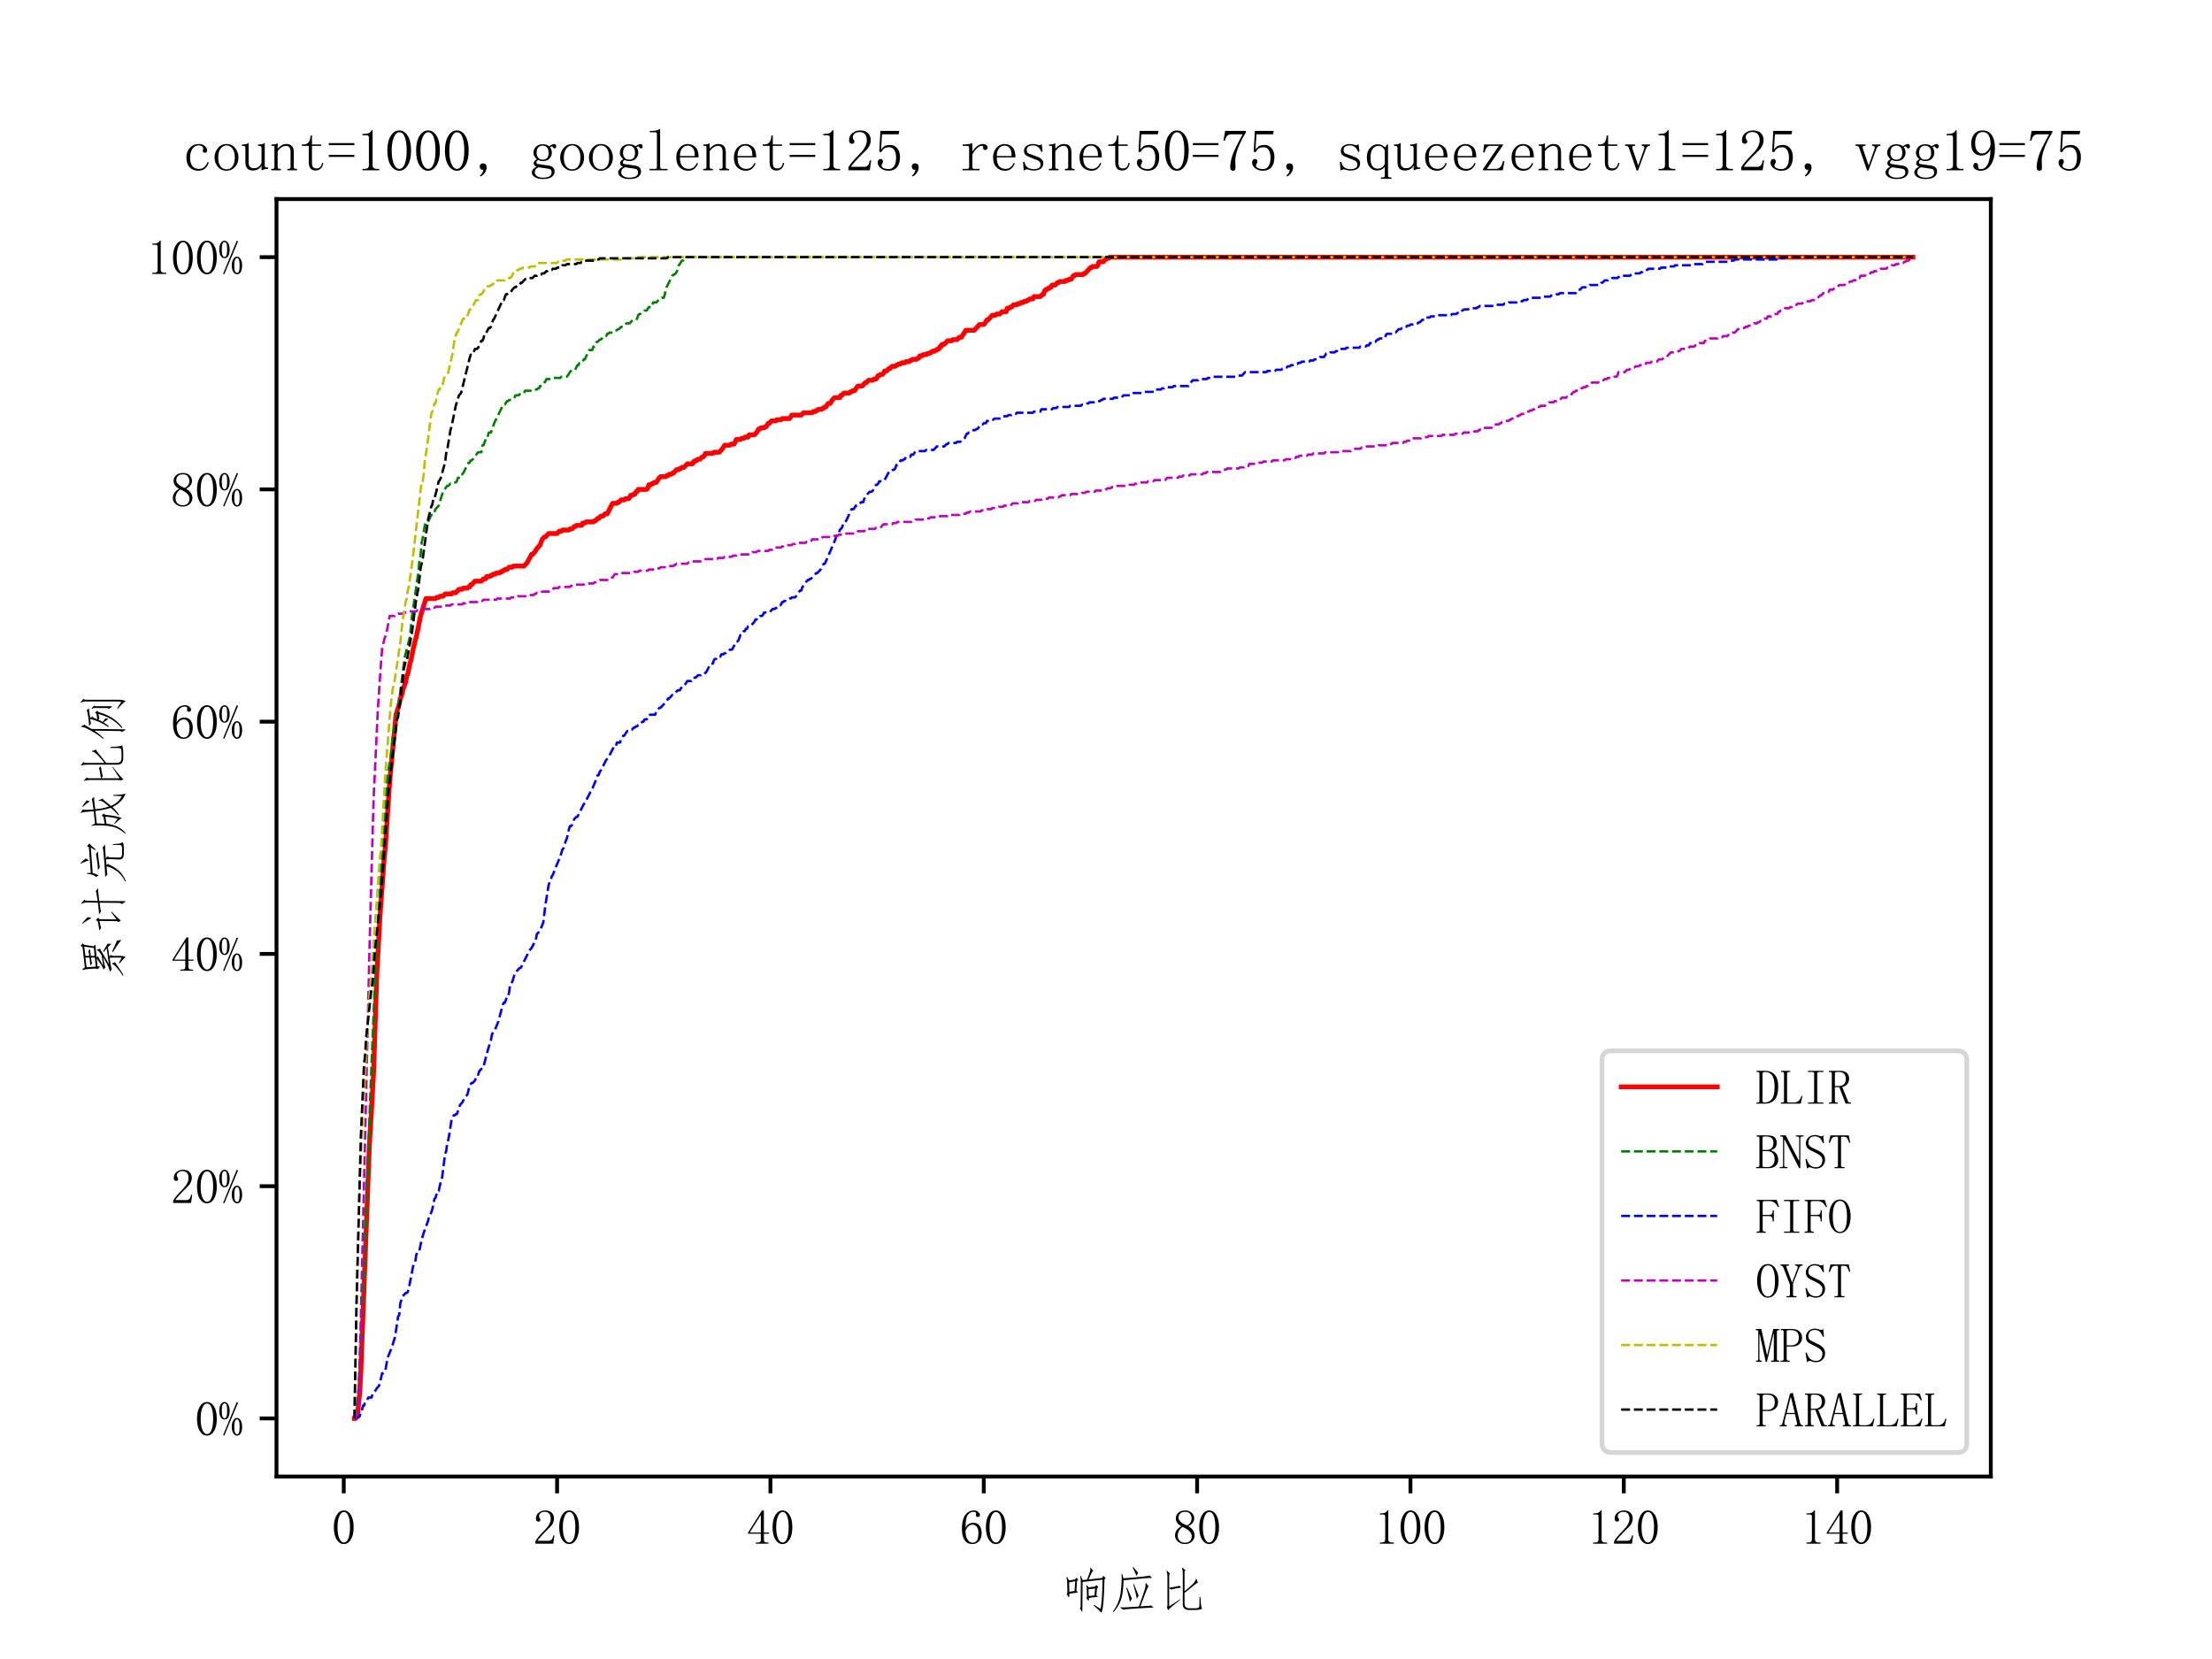 <?xml version="1.0" encoding="utf-8" standalone="no"?>
<!DOCTYPE svg PUBLIC "-//W3C//DTD SVG 1.1//EN"
  "http://www.w3.org/Graphics/SVG/1.1/DTD/svg11.dtd">
<svg xmlns:xlink="http://www.w3.org/1999/xlink" width="460.8pt" height="345.6pt" viewBox="0 0 460.8 345.6" xmlns="http://www.w3.org/2000/svg" version="1.1">
 <defs>
  <style type="text/css">*{stroke-linejoin: round; stroke-linecap: butt}</style>
 </defs>
 <g id="figure_1">
  <g id="patch_1">
   <path d="M 0 345.6 
L 460.8 345.6 
L 460.8 0 
L 0 0 
z
" style="fill: #ffffff"/>
  </g>
  <g id="axes_1">
   <g id="patch_2">
    <path d="M 57.6 307.584 
L 414.72 307.584 
L 414.72 41.472 
L 57.6 41.472 
z
" style="fill: #ffffff"/>
   </g>
   <g id="matplotlib.axis_1">
    <g id="xtick_1">
     <g id="line2d_1">
      <defs>
       <path id="mcb92cf7baa" d="M 0 0 
L 0 3.5 
" style="stroke: #000000; stroke-width: 0.8"/>
      </defs>
      <g>
       <use xlink:href="#mcb92cf7baa" x="71.611" y="307.584" style="stroke: #000000; stroke-width: 0.8"/>
      </g>
     </g>
     <g id="text_1">
      <!-- 0 -->
      <g transform="translate(69.111 321.576)scale(0.1 -0.1)">
       <defs>
        <path id="FangSong-30" d="M 1575 4125 
Q 1225 4125 987 3587 
Q 750 3050 750 2150 
Q 750 1200 987 675 
Q 1225 150 1575 150 
Q 1950 150 2162 675 
Q 2375 1200 2375 2150 
Q 2375 3050 2175 3587 
Q 1975 4125 1575 4125 
z
M 1575 -50 
Q 1025 -50 650 525 
Q 275 1100 275 2150 
Q 275 3125 637 3725 
Q 1000 4325 1575 4325 
Q 2125 4325 2487 3750 
Q 2850 3175 2850 2150 
Q 2850 1125 2487 537 
Q 2125 -50 1575 -50 
z
" transform="scale(0.016)"/>
       </defs>
       <use xlink:href="#FangSong-30"/>
      </g>
     </g>
    </g>
    <g id="xtick_2">
     <g id="line2d_2">
      <g>
       <use xlink:href="#mcb92cf7baa" x="116.053" y="307.584" style="stroke: #000000; stroke-width: 0.8"/>
      </g>
     </g>
     <g id="text_2">
      <!-- 20 -->
      <g transform="translate(111.053 321.576)scale(0.1 -0.1)">
       <defs>
        <path id="FangSong-32" d="M 2300 3225 
Q 2300 3675 2100 3912 
Q 1900 4150 1500 4150 
Q 1200 4150 987 3987 
Q 775 3825 775 3575 
Q 775 3425 862 3325 
Q 950 3225 950 3125 
Q 950 3000 887 2937 
Q 825 2875 700 2875 
Q 550 2875 462 2962 
Q 375 3050 375 3250 
Q 375 3775 750 4050 
Q 1125 4325 1550 4325 
Q 2150 4325 2437 4025 
Q 2725 3725 2725 3275 
Q 2725 2975 2587 2675 
Q 2450 2375 2150 2100 
Q 1425 1400 1037 962 
Q 650 525 575 375 
L 2050 375 
Q 2275 375 2425 550 
Q 2575 725 2625 1075 
L 2775 1075 
L 2625 0 
L 300 0 
L 300 325 
Q 425 550 712 900 
Q 1000 1250 1475 1725 
Q 1900 2150 2100 2525 
Q 2300 2900 2300 3225 
z
" transform="scale(0.016)"/>
       </defs>
       <use xlink:href="#FangSong-32"/>
       <use xlink:href="#FangSong-30" x="50"/>
      </g>
     </g>
    </g>
    <g id="xtick_3">
     <g id="line2d_3">
      <g>
       <use xlink:href="#mcb92cf7baa" x="160.496" y="307.584" style="stroke: #000000; stroke-width: 0.8"/>
      </g>
     </g>
     <g id="text_3">
      <!-- 40 -->
      <g transform="translate(155.496 321.576)scale(0.1 -0.1)">
       <defs>
        <path id="FangSong-34" d="M 2275 475 
Q 2275 300 2375 225 
Q 2475 150 2650 150 
L 2875 150 
L 2875 0 
L 1225 0 
L 1225 150 
L 1500 150 
Q 1700 150 1787 225 
Q 1875 300 1875 475 
L 1875 1300 
L 200 1300 
L 200 1425 
L 2025 4325 
L 2275 4325 
L 2275 1450 
L 2950 1450 
L 2950 1300 
L 2275 1300 
L 2275 475 
z
M 1850 3700 
L 425 1450 
L 1875 1450 
L 1875 3700 
L 1850 3700 
z
" transform="scale(0.016)"/>
       </defs>
       <use xlink:href="#FangSong-34"/>
       <use xlink:href="#FangSong-30" x="50"/>
      </g>
     </g>
    </g>
    <g id="xtick_4">
     <g id="line2d_4">
      <g>
       <use xlink:href="#mcb92cf7baa" x="204.939" y="307.584" style="stroke: #000000; stroke-width: 0.8"/>
      </g>
     </g>
     <g id="text_4">
      <!-- 60 -->
      <g transform="translate(199.939 321.576)scale(0.1 -0.1)">
       <defs>
        <path id="FangSong-36" d="M 750 1700 
Q 750 950 1012 537 
Q 1275 125 1650 125 
Q 2025 125 2225 400 
Q 2425 675 2425 1425 
Q 2425 1925 2212 2200 
Q 2000 2475 1700 2475 
Q 1425 2475 1187 2312 
Q 950 2150 750 1700 
z
M 1725 2725 
Q 2325 2725 2587 2325 
Q 2850 1925 2850 1425 
Q 2850 675 2487 312 
Q 2125 -50 1650 -50 
Q 975 -50 625 462 
Q 275 975 275 1950 
Q 275 3100 700 3712 
Q 1125 4325 1850 4325 
Q 2200 4325 2412 4125 
Q 2625 3925 2625 3775 
Q 2625 3625 2562 3550 
Q 2500 3475 2350 3475 
Q 2225 3475 2162 3537 
Q 2100 3600 2100 3725 
Q 2100 3775 2112 3825 
Q 2125 3875 2125 3925 
Q 2125 4025 2050 4087 
Q 1975 4150 1775 4150 
Q 1350 4150 1050 3762 
Q 750 3375 750 2075 
Q 900 2400 1162 2562 
Q 1425 2725 1725 2725 
z
" transform="scale(0.016)"/>
       </defs>
       <use xlink:href="#FangSong-36"/>
       <use xlink:href="#FangSong-30" x="50"/>
      </g>
     </g>
    </g>
    <g id="xtick_5">
     <g id="line2d_5">
      <g>
       <use xlink:href="#mcb92cf7baa" x="249.382" y="307.584" style="stroke: #000000; stroke-width: 0.8"/>
      </g>
     </g>
     <g id="text_5">
      <!-- 80 -->
      <g transform="translate(244.382 321.576)scale(0.1 -0.1)">
       <defs>
        <path id="FangSong-38" d="M 600 1025 
Q 600 625 862 375 
Q 1125 125 1525 125 
Q 2000 125 2212 375 
Q 2425 625 2425 1000 
Q 2425 1325 2125 1625 
Q 1825 1925 1225 2175 
Q 925 1975 762 1675 
Q 600 1375 600 1025 
z
M 2800 1075 
Q 2800 600 2450 275 
Q 2100 -50 1525 -50 
Q 1000 -50 625 275 
Q 250 600 250 1025 
Q 250 1450 462 1750 
Q 675 2050 1075 2275 
Q 725 2450 537 2712 
Q 350 2975 350 3300 
Q 350 3725 675 4025 
Q 1000 4325 1575 4325 
Q 2100 4325 2425 4025 
Q 2750 3725 2750 3300 
Q 2750 3000 2562 2737 
Q 2375 2475 1975 2275 
Q 2400 2025 2600 1725 
Q 2800 1425 2800 1075 
z
M 2400 3275 
Q 2400 3625 2200 3887 
Q 2000 4150 1575 4150 
Q 1100 4150 900 3900 
Q 700 3650 700 3375 
Q 700 3100 987 2837 
Q 1275 2575 1800 2375 
Q 2100 2525 2250 2750 
Q 2400 2975 2400 3275 
z
" transform="scale(0.016)"/>
       </defs>
       <use xlink:href="#FangSong-38"/>
       <use xlink:href="#FangSong-30" x="50"/>
      </g>
     </g>
    </g>
    <g id="xtick_6">
     <g id="line2d_6">
      <g>
       <use xlink:href="#mcb92cf7baa" x="293.825" y="307.584" style="stroke: #000000; stroke-width: 0.8"/>
      </g>
     </g>
     <g id="text_6">
      <!-- 100 -->
      <g transform="translate(286.325 321.576)scale(0.1 -0.1)">
       <defs>
        <path id="FangSong-31" d="M 1800 4350 
L 1800 550 
Q 1800 350 1925 250 
Q 2050 150 2275 150 
L 2525 150 
L 2525 0 
L 700 0 
L 700 150 
L 925 150 
Q 1175 150 1287 250 
Q 1400 350 1400 550 
L 1400 3575 
Q 1400 3675 1337 3737 
Q 1275 3800 1150 3800 
L 700 3800 
L 700 3950 
L 925 3950 
Q 1225 3950 1412 4050 
Q 1600 4150 1700 4350 
L 1800 4350 
z
" transform="scale(0.016)"/>
       </defs>
       <use xlink:href="#FangSong-31"/>
       <use xlink:href="#FangSong-30" x="50"/>
       <use xlink:href="#FangSong-30" x="100"/>
      </g>
     </g>
    </g>
    <g id="xtick_7">
     <g id="line2d_7">
      <g>
       <use xlink:href="#mcb92cf7baa" x="338.267" y="307.584" style="stroke: #000000; stroke-width: 0.8"/>
      </g>
     </g>
     <g id="text_7">
      <!-- 120 -->
      <g transform="translate(330.767 321.576)scale(0.1 -0.1)">
       <use xlink:href="#FangSong-31"/>
       <use xlink:href="#FangSong-32" x="50"/>
       <use xlink:href="#FangSong-30" x="100"/>
      </g>
     </g>
    </g>
    <g id="xtick_8">
     <g id="line2d_8">
      <g>
       <use xlink:href="#mcb92cf7baa" x="382.71" y="307.584" style="stroke: #000000; stroke-width: 0.8"/>
      </g>
     </g>
     <g id="text_8">
      <!-- 140 -->
      <g transform="translate(375.21 321.576)scale(0.1 -0.1)">
       <use xlink:href="#FangSong-31"/>
       <use xlink:href="#FangSong-34" x="50"/>
       <use xlink:href="#FangSong-30" x="100"/>
      </g>
     </g>
    </g>
    <g id="text_9">
     <!-- 响应比 -->
     <g transform="translate(221.16 334.873)scale(0.1 -0.1)">
      <defs>
       <path id="FangSong-54cd" d="M 2700 -200 
Q 2725 -650 2625 -525 
L 2375 -125 
Q 2500 50 2475 350 
L 2500 3200 
Q 2500 3625 2425 4100 
L 2500 4125 
L 2725 3575 
L 3300 3625 
Q 3550 4225 3675 4637 
Q 3800 5050 3700 5150 
L 3775 5200 
L 4125 4750 
Q 4050 4800 3900 4512 
Q 3750 4225 3500 3650 
L 5275 3850 
L 5425 4125 
L 5725 3850 
L 5575 3650 
Q 5500 -175 5175 -675 
Q 4800 -275 4175 250 
L 4225 350 
L 5050 -175 
Q 5275 525 5325 3625 
L 2725 3325 
L 2700 -200 
z
M 725 3250 
Q 725 3575 625 3925 
L 725 3975 
L 950 3525 
L 1750 3650 
L 1875 3875 
L 2175 3650 
L 2000 3450 
L 1925 2175 
L 2125 1950 
L 1000 1800 
Q 1025 1275 900 1350 
L 650 1750 
Q 775 1850 750 2150 
L 725 3250 
z
M 3550 1250 
Q 3575 950 3500 875 
L 3225 1200 
Q 3300 1350 3300 1525 
L 3275 2325 
Q 3275 2700 3200 2875 
L 3275 2925 
L 3500 2625 
L 4350 2725 
L 4500 2925 
L 4775 2675 
L 4600 2475 
L 4525 1575 
L 4750 1400 
L 3550 1250 
z
M 975 3275 
L 1000 2050 
L 1675 2150 
L 1775 3425 
L 975 3275 
z
M 4350 2475 
L 3500 2375 
L 3525 1500 
L 4275 1575 
L 4350 2475 
z
" transform="scale(0.016)"/>
       <path id="FangSong-5e94" d="M 1625 4400 
L 1800 3800 
Q 5075 4050 5200 4175 
L 5525 3850 
Q 5200 3900 1825 3550 
Q 1775 2450 1675 1825 
Q 1575 1200 1312 612 
Q 1050 25 500 -600 
L 425 -525 
Q 850 50 1100 675 
Q 1350 1300 1425 1862 
Q 1500 2425 1550 3150 
Q 1600 3875 1550 4375 
L 1625 4400 
z
M 4725 3175 
L 5100 2725 
Q 5000 2800 4750 2112 
Q 4500 1425 4000 150 
Q 5425 225 5400 275 
L 5725 0 
Q 5425 0 3687 -112 
Q 1950 -225 1725 -275 
L 1350 25 
Q 2150 0 3800 125 
Q 4300 1500 4525 2200 
Q 4750 2900 4650 3125 
L 4725 3175 
z
M 2900 1150 
Q 2800 975 2650 725 
Q 2450 1625 2175 2550 
L 2275 2575 
Q 2600 1850 2900 1150 
z
M 3775 1550 
Q 3675 1350 3525 1150 
Q 3475 1600 3075 3050 
L 3150 3075 
Q 3475 2300 3775 1550 
z
M 3500 4100 
Q 3275 4675 3000 5225 
L 3075 5275 
Q 3375 4900 3700 4525 
Q 3600 4325 3500 4100 
z
" transform="scale(0.016)"/>
       <path id="FangSong-6bd4" d="M 3500 2125 
Q 3925 2425 4487 2975 
Q 5050 3525 4950 3750 
L 5025 3775 
L 5250 3225 
Q 5175 3250 4875 3000 
Q 4575 2750 4287 2525 
Q 4000 2300 3500 1900 
L 3500 575 
Q 3475 -100 4150 -100 
L 4800 -100 
Q 5275 -100 5375 12 
Q 5475 125 5450 1350 
L 5575 1350 
Q 5600 825 5637 412 
Q 5675 0 5800 -175 
Q 5375 -325 4800 -325 
L 4150 -325 
Q 3225 -350 3275 550 
L 3275 4300 
Q 3275 4875 3150 5150 
L 3200 5200 
L 3625 4850 
Q 3475 4825 3500 4250 
L 3500 2125 
z
M 1500 2575 
Q 1900 2625 2337 2712 
Q 2775 2800 2800 2850 
L 3075 2600 
Q 2875 2575 2350 2475 
Q 1825 2375 1775 2325 
L 1500 2525 
L 1500 150 
L 2925 1075 
L 2975 1025 
Q 1550 -75 1375 -350 
L 1200 0 
Q 1275 75 1275 350 
L 1275 3925 
Q 1275 4475 1150 4750 
L 1200 4800 
L 1625 4400 
Q 1475 4375 1500 3925 
L 1500 2575 
z
" transform="scale(0.016)"/>
      </defs>
      <use xlink:href="#FangSong-54cd"/>
      <use xlink:href="#FangSong-5e94" x="100"/>
      <use xlink:href="#FangSong-6bd4" x="200"/>
     </g>
    </g>
   </g>
   <g id="matplotlib.axis_2">
    <g id="ytick_1">
     <g id="line2d_9">
      <defs>
       <path id="m976196cdc1" d="M 0 0 
L -3.5 0 
" style="stroke: #000000; stroke-width: 0.8"/>
      </defs>
      <g>
       <use xlink:href="#m976196cdc1" x="57.6" y="295.488" style="stroke: #000000; stroke-width: 0.8"/>
      </g>
     </g>
     <g id="text_10">
      <!-- 0% -->
      <g transform="translate(40.6 298.984)scale(0.1 -0.1)">
       <defs>
        <path id="FangSong-25" d="M 725 4150 
Q 575 4150 475 3950 
Q 375 3750 375 3200 
Q 375 2575 487 2387 
Q 600 2200 725 2200 
Q 900 2200 987 2425 
Q 1075 2650 1075 3200 
Q 1075 3650 1012 3900 
Q 950 4150 725 4150 
z
M 1400 3175 
Q 1400 2725 1250 2387 
Q 1100 2050 725 2050 
Q 425 2050 237 2350 
Q 50 2650 50 3175 
Q 50 3725 250 4025 
Q 450 4325 725 4325 
Q 1025 4325 1212 4012 
Q 1400 3700 1400 3175 
z
M 2700 1100 
Q 2700 1525 2625 1800 
Q 2550 2075 2350 2075 
Q 2200 2075 2100 1837 
Q 2000 1600 2000 1100 
Q 2000 475 2112 300 
Q 2225 125 2350 125 
Q 2525 125 2612 337 
Q 2700 550 2700 1100 
z
M 3025 1075 
Q 3025 575 2850 262 
Q 2675 -50 2350 -50 
Q 2075 -50 1875 262 
Q 1675 575 1675 1075 
Q 1675 1625 1875 1937 
Q 2075 2250 2350 2250 
Q 2650 2250 2837 1925 
Q 3025 1600 3025 1075 
z
M 2500 4250 
L 700 -50 
L 550 25 
L 2325 4325 
L 2500 4250 
z
" transform="scale(0.016)"/>
       </defs>
       <use xlink:href="#FangSong-30"/>
       <use xlink:href="#FangSong-25" x="50"/>
      </g>
     </g>
    </g>
    <g id="ytick_2">
     <g id="line2d_10">
      <g>
       <use xlink:href="#m976196cdc1" x="57.6" y="247.104" style="stroke: #000000; stroke-width: 0.8"/>
      </g>
     </g>
     <g id="text_11">
      <!-- 20% -->
      <g transform="translate(35.6 250.6)scale(0.1 -0.1)">
       <use xlink:href="#FangSong-32"/>
       <use xlink:href="#FangSong-30" x="50"/>
       <use xlink:href="#FangSong-25" x="100"/>
      </g>
     </g>
    </g>
    <g id="ytick_3">
     <g id="line2d_11">
      <g>
       <use xlink:href="#m976196cdc1" x="57.6" y="198.72" style="stroke: #000000; stroke-width: 0.8"/>
      </g>
     </g>
     <g id="text_12">
      <!-- 40% -->
      <g transform="translate(35.6 202.216)scale(0.1 -0.1)">
       <use xlink:href="#FangSong-34"/>
       <use xlink:href="#FangSong-30" x="50"/>
       <use xlink:href="#FangSong-25" x="100"/>
      </g>
     </g>
    </g>
    <g id="ytick_4">
     <g id="line2d_12">
      <g>
       <use xlink:href="#m976196cdc1" x="57.6" y="150.336" style="stroke: #000000; stroke-width: 0.8"/>
      </g>
     </g>
     <g id="text_13">
      <!-- 60% -->
      <g transform="translate(35.6 153.832)scale(0.1 -0.1)">
       <use xlink:href="#FangSong-36"/>
       <use xlink:href="#FangSong-30" x="50"/>
       <use xlink:href="#FangSong-25" x="100"/>
      </g>
     </g>
    </g>
    <g id="ytick_5">
     <g id="line2d_13">
      <g>
       <use xlink:href="#m976196cdc1" x="57.6" y="101.952" style="stroke: #000000; stroke-width: 0.8"/>
      </g>
     </g>
     <g id="text_14">
      <!-- 80% -->
      <g transform="translate(35.6 105.448)scale(0.1 -0.1)">
       <use xlink:href="#FangSong-38"/>
       <use xlink:href="#FangSong-30" x="50"/>
       <use xlink:href="#FangSong-25" x="100"/>
      </g>
     </g>
    </g>
    <g id="ytick_6">
     <g id="line2d_14">
      <g>
       <use xlink:href="#m976196cdc1" x="57.6" y="53.568" style="stroke: #000000; stroke-width: 0.8"/>
      </g>
     </g>
     <g id="text_15">
      <!-- 100% -->
      <g transform="translate(30.6 57.064)scale(0.1 -0.1)">
       <use xlink:href="#FangSong-31"/>
       <use xlink:href="#FangSong-30" x="50"/>
       <use xlink:href="#FangSong-30" x="100"/>
       <use xlink:href="#FangSong-25" x="150"/>
      </g>
     </g>
    </g>
    <g id="text_16">
     <!-- 累计完成比例 -->
     <g transform="translate(25.155 204.528)rotate(-90)scale(0.1 -0.1)">
      <defs>
       <path id="FangSong-7d2f" d="M 4525 4975 
L 4700 5225 
L 5000 4950 
L 4825 4775 
L 4625 3550 
L 4850 3300 
L 3175 3150 
L 3375 2975 
Q 3200 2925 2862 2725 
Q 2525 2525 2075 2275 
L 3475 2500 
Q 3750 2675 3900 2800 
Q 4050 2925 4100 3075 
L 4175 3100 
L 4325 2700 
Q 4200 2675 3500 2237 
Q 2800 1800 2275 1550 
L 4375 1825 
L 3900 2175 
L 4000 2275 
Q 4625 1900 4950 1725 
Q 4975 1475 4925 1225 
Q 4800 1375 4500 1675 
L 3250 1475 
L 3525 1300 
Q 3375 1200 3375 875 
L 3375 25 
Q 3375 -325 3225 -625 
Q 2975 -325 2400 150 
L 2450 250 
L 3050 -75 
Q 3150 -125 3150 0 
L 3150 925 
Q 3150 1300 3125 1450 
Q 1875 1275 1575 1175 
L 1325 1425 
L 1850 1550 
Q 2175 1700 3250 2300 
Q 2075 2100 1875 2000 
L 1575 2250 
L 1800 2300 
Q 2150 2475 3025 3125 
L 2000 3025 
Q 2000 2675 1950 2700 
Q 1900 2725 1650 3025 
Q 1725 3250 1725 3425 
L 1650 4400 
Q 1625 4675 1525 4950 
L 1625 5000 
L 1875 4675 
L 4525 4975 
z
M 3150 3375 
L 3150 3875 
Q 2525 3800 2400 3725 
L 2100 3975 
Q 2500 3975 3150 4075 
L 3150 4600 
L 1900 4450 
L 1975 3250 
L 3150 3375 
z
M 3375 4100 
Q 3950 4175 4025 4225 
L 4275 4000 
Q 3950 3975 3375 3900 
L 3375 3400 
L 4400 3500 
L 4575 4750 
L 3375 4600 
L 3375 4100 
z
M 5450 -75 
Q 4975 325 3875 1025 
L 3950 1125 
Q 4850 700 5350 500 
Q 5425 250 5450 -75 
z
M 800 -250 
Q 1350 75 1825 500 
Q 2300 925 2325 1125 
L 2400 1150 
L 2550 725 
Q 2425 700 2075 425 
Q 1725 150 875 -350 
L 800 -250 
z
" transform="scale(0.016)"/>
       <path id="FangSong-8ba1" d="M 4075 4200 
Q 4100 4825 3900 5100 
L 3975 5150 
L 4450 4725 
Q 4275 4600 4300 4200 
L 4275 3000 
Q 5525 3200 5575 3250 
L 5950 2950 
Q 5725 2975 4275 2800 
L 4250 -425 
Q 4250 -700 4150 -575 
L 3875 -150 
Q 4050 50 4025 300 
L 4050 2750 
Q 2975 2625 2900 2575 
L 2525 2825 
Q 2850 2825 4050 2975 
L 4075 4200 
z
M 1775 3250 
L 2100 2950 
L 1900 2750 
L 1875 550 
L 2825 1250 
L 2875 1175 
Q 1875 250 1750 -25 
L 1525 275 
Q 1625 375 1650 625 
L 1675 2775 
Q 900 2625 750 2550 
L 425 2800 
Q 850 2825 1650 3000 
L 1775 3250 
z
M 2025 3800 
Q 1825 4300 1325 4950 
L 1375 5025 
Q 1925 4575 2175 4300 
Q 2125 4000 2025 3800 
z
" transform="scale(0.016)"/>
       <path id="FangSong-5b8c" d="M 5375 2050 
Q 4925 2050 3550 1950 
L 3850 1750 
Q 3725 1600 3700 1375 
L 3675 275 
Q 3650 -125 4075 -175 
L 4925 -175 
Q 5300 -150 5312 62 
Q 5325 275 5325 1025 
L 5425 1025 
Q 5450 750 5475 337 
Q 5500 -75 5700 -275 
Q 5400 -375 5000 -400 
L 4075 -400 
Q 3425 -350 3425 150 
L 3475 1450 
Q 3475 1775 3425 1925 
L 2675 1850 
L 2875 1650 
Q 2750 1550 2600 1200 
Q 2450 850 2025 312 
Q 1600 -225 600 -675 
L 550 -575 
Q 1525 -100 1987 625 
Q 2450 1350 2525 1850 
Q 1550 1775 1500 1725 
L 1150 2025 
Q 1625 2025 3212 2150 
Q 4800 2275 5000 2350 
L 5375 2050 
z
M 1650 3650 
Q 1550 3125 1325 2875 
L 1150 3250 
Q 1450 3425 1575 4400 
L 1675 4400 
L 1675 3900 
L 5025 4150 
L 5175 4400 
L 5525 4075 
Q 5375 4050 4725 3250 
L 4650 3325 
L 4975 3900 
L 1650 3650 
z
M 4475 2975 
Q 4225 2975 3412 2875 
Q 2600 2775 2400 2725 
L 2050 2975 
Q 2575 2975 3200 3075 
Q 3825 3175 4150 3225 
L 4475 2975 
z
M 3550 4575 
Q 3475 4350 3300 4150 
Q 3225 4475 2900 5200 
L 2975 5250 
Q 3350 4825 3550 4575 
z
" transform="scale(0.016)"/>
       <path id="FangSong-6210" d="M 5575 975 
Q 5600 -150 5750 -625 
Q 4650 -225 4000 1075 
Q 3625 650 2975 225 
L 2925 325 
Q 3525 825 3900 1300 
Q 3600 2275 3500 3300 
L 1875 3125 
Q 1875 2625 1825 2100 
L 2725 2250 
L 2875 2475 
L 3175 2225 
L 3000 2050 
Q 2850 475 2575 -125 
Q 2225 400 1825 775 
L 1875 850 
L 2475 400 
Q 2650 875 2750 2000 
L 1825 1850 
Q 1675 250 600 -650 
L 525 -600 
Q 1250 250 1425 987 
Q 1600 1725 1625 2612 
Q 1650 3500 1550 3800 
L 1625 3825 
L 1850 3350 
L 3450 3525 
Q 3400 4150 3375 4562 
Q 3350 4975 3225 5200 
L 3275 5225 
L 3725 4900 
Q 3625 4925 3637 4575 
Q 3650 4225 3675 3550 
Q 4900 3700 5050 3775 
L 5325 3475 
Q 4775 3475 3725 3325 
Q 3775 2425 4075 1525 
Q 4500 2025 4687 2325 
Q 4875 2625 4800 2850 
L 4875 2875 
L 5125 2325 
Q 5075 2400 4850 2125 
Q 4625 1850 4150 1275 
Q 4625 225 5425 -125 
L 5475 975 
L 5575 975 
z
M 4100 5000 
Q 4525 4700 4875 4450 
Q 4825 4250 4750 4025 
Q 4400 4525 4025 4950 
L 4100 5000 
z
" transform="scale(0.016)"/>
       <path id="FangSong-4f8b" d="M 3050 2000 
Q 3025 1800 2975 1600 
Q 2775 1900 2525 2250 
Q 2300 1875 2025 1550 
L 1925 1625 
Q 2675 2725 2975 3975 
Q 2475 3925 2375 3875 
L 2050 4125 
Q 2375 4125 3162 4225 
Q 3950 4325 4100 4450 
L 4350 4125 
Q 4050 4150 3100 3975 
L 3300 3700 
Q 3200 3675 3125 3525 
Q 3050 3375 2925 3050 
L 3625 3150 
L 3775 3350 
L 4050 3075 
L 3875 2900 
Q 3300 825 1850 -225 
L 1800 -100 
Q 3100 975 3625 2900 
Q 3150 2825 3025 2775 
L 2875 2925 
Q 2775 2675 2575 2350 
Q 2900 2125 3050 2000 
z
M 1275 -150 
Q 1425 25 1400 225 
L 1450 3425 
Q 1025 2800 475 2225 
L 400 2325 
Q 875 2850 1450 3887 
Q 2025 4925 1925 5150 
L 2000 5175 
L 2250 4700 
Q 2200 4725 2062 4475 
Q 1925 4225 1675 3800 
L 1625 -325 
Q 1650 -675 1525 -600 
L 1275 -150 
z
M 5475 250 
Q 5475 -300 5300 -650 
Q 4900 -100 4300 375 
L 4350 475 
L 5200 -75 
Q 5250 250 5250 575 
L 5250 4350 
Q 5275 4950 5100 5150 
L 5175 5225 
L 5600 4850 
Q 5450 4775 5475 4325 
L 5475 250 
z
M 4300 1525 
Q 4400 1650 4400 1900 
L 4400 3075 
Q 4425 3525 4300 3750 
L 4350 3800 
L 4725 3450 
Q 4600 3350 4625 3025 
L 4625 1375 
Q 4625 1050 4550 1125 
L 4300 1525 
z
" transform="scale(0.016)"/>
      </defs>
      <use xlink:href="#FangSong-7d2f"/>
      <use xlink:href="#FangSong-8ba1" x="100"/>
      <use xlink:href="#FangSong-5b8c" x="200"/>
      <use xlink:href="#FangSong-6210" x="300"/>
      <use xlink:href="#FangSong-6bd4" x="400"/>
      <use xlink:href="#FangSong-4f8b" x="500"/>
     </g>
    </g>
   </g>
   <g id="line2d_15">
    <path d="M 73.833 295.488 
L 74.055 295.488 
L 74.277 295.246 
L 74.499 294.52 
L 74.944 289.924 
L 75.166 285.811 
L 76.944 238.637 
L 77.388 231.379 
L 77.833 223.154 
L 78.499 202.833 
L 79.166 190.737 
L 80.055 178.399 
L 80.277 176.463 
L 81.166 162.916 
L 82.499 148.884 
L 83.166 146.707 
L 83.388 145.498 
L 83.61 145.014 
L 84.055 143.32 
L 84.499 142.111 
L 84.721 140.901 
L 84.943 140.417 
L 85.388 138.24 
L 85.61 137.514 
L 86.054 135.337 
L 86.499 133.402 
L 86.721 132.676 
L 87.61 128.321 
L 88.721 124.692 
L 90.721 124.692 
L 90.943 124.451 
L 91.388 124.451 
L 91.61 124.209 
L 92.276 124.209 
L 92.721 123.725 
L 94.054 123.725 
L 94.276 123.483 
L 94.943 123.483 
L 95.61 122.757 
L 96.276 122.757 
L 96.499 122.515 
L 97.387 122.515 
L 97.61 122.273 
L 97.832 122.273 
L 98.054 121.789 
L 98.276 121.789 
L 98.943 121.064 
L 100.276 121.064 
L 100.721 120.58 
L 101.165 120.58 
L 101.387 120.096 
L 102.054 120.096 
L 102.276 119.854 
L 102.498 119.854 
L 102.721 119.612 
L 103.165 119.612 
L 103.387 119.37 
L 104.054 119.37 
L 104.276 119.128 
L 104.498 119.128 
L 104.72 118.886 
L 104.943 118.886 
L 105.165 118.644 
L 105.609 118.644 
L 106.054 118.161 
L 106.72 118.161 
L 106.943 117.919 
L 109.165 117.919 
L 109.831 117.193 
L 110.72 115.5 
L 110.942 115.5 
L 111.387 115.016 
L 111.831 114.29 
L 112.498 113.564 
L 112.942 112.355 
L 113.387 111.871 
L 113.609 111.871 
L 114.276 111.145 
L 116.053 111.145 
L 116.498 110.661 
L 116.942 110.661 
L 117.164 110.419 
L 118.498 110.419 
L 118.72 110.177 
L 119.164 110.177 
L 119.609 109.693 
L 119.831 109.693 
L 120.053 109.452 
L 121.164 109.452 
L 121.387 108.968 
L 121.831 108.968 
L 122.053 108.726 
L 123.609 108.726 
L 123.831 108.484 
L 124.053 108.484 
L 124.498 108 
L 124.72 108 
L 125.164 107.516 
L 125.609 107.516 
L 126.053 107.032 
L 126.497 107.032 
L 127.608 104.855 
L 128.497 104.855 
L 128.72 104.613 
L 128.942 104.613 
L 129.386 104.129 
L 130.053 104.129 
L 130.275 103.887 
L 130.942 103.887 
L 131.164 103.645 
L 131.386 103.162 
L 131.831 103.162 
L 132.053 102.92 
L 132.275 102.92 
L 132.497 102.436 
L 132.719 102.436 
L 132.942 101.952 
L 134.719 101.952 
L 134.942 101.71 
L 135.164 100.984 
L 135.608 100.984 
L 135.83 100.742 
L 136.053 100.742 
L 136.275 100.5 
L 136.719 100.5 
L 137.164 99.775 
L 137.608 99.291 
L 138.719 99.291 
L 138.941 99.049 
L 139.164 99.049 
L 139.386 98.807 
L 139.83 98.807 
L 140.052 98.565 
L 140.275 98.565 
L 140.941 97.839 
L 141.386 97.839 
L 141.608 97.597 
L 141.83 97.597 
L 142.052 97.356 
L 142.497 97.356 
L 143.163 96.63 
L 144.275 96.63 
L 144.497 96.146 
L 144.719 96.146 
L 144.941 95.904 
L 145.163 95.904 
L 145.386 95.662 
L 145.83 95.662 
L 146.274 95.178 
L 146.497 95.178 
L 146.719 94.936 
L 146.941 94.452 
L 148.497 94.452 
L 148.719 94.211 
L 149.83 94.211 
L 150.497 93.485 
L 150.941 92.759 
L 152.052 92.759 
L 152.274 92.517 
L 152.941 92.517 
L 153.385 91.549 
L 154.274 91.549 
L 154.496 91.308 
L 154.941 91.308 
L 155.163 91.066 
L 155.83 91.066 
L 156.052 90.582 
L 157.163 90.582 
L 157.607 90.098 
L 158.052 89.372 
L 158.274 89.372 
L 158.496 89.13 
L 159.163 89.13 
L 159.385 88.888 
L 159.607 88.888 
L 160.052 88.163 
L 160.274 88.163 
L 160.718 87.679 
L 161.607 87.679 
L 161.829 87.437 
L 162.718 87.437 
L 162.941 87.195 
L 164.496 87.195 
L 164.94 86.469 
L 166.94 86.469 
L 167.385 85.985 
L 169.163 85.985 
L 169.385 85.743 
L 169.829 85.743 
L 170.051 85.501 
L 170.274 85.501 
L 170.496 85.26 
L 171.162 85.26 
L 171.385 85.018 
L 171.607 85.018 
L 171.829 84.776 
L 172.051 84.776 
L 172.496 84.05 
L 172.94 84.05 
L 173.385 83.324 
L 173.829 82.84 
L 174.94 82.84 
L 175.162 82.356 
L 175.384 82.356 
L 175.829 81.873 
L 176.94 81.873 
L 177.162 81.631 
L 177.384 81.631 
L 177.607 81.389 
L 178.051 81.389 
L 178.495 80.663 
L 178.718 80.421 
L 179.607 80.421 
L 180.273 79.695 
L 180.495 79.695 
L 180.94 79.212 
L 181.829 79.212 
L 182.051 78.97 
L 182.495 78.97 
L 182.94 78.244 
L 183.162 78.244 
L 183.384 78.002 
L 183.829 78.002 
L 184.051 77.76 
L 184.273 77.276 
L 184.717 77.276 
L 185.162 76.792 
L 185.384 76.792 
L 185.829 76.308 
L 186.495 76.308 
L 186.717 76.067 
L 186.94 76.067 
L 187.162 75.825 
L 187.606 75.825 
L 187.828 75.583 
L 188.495 75.583 
L 188.717 75.341 
L 189.384 75.341 
L 189.606 75.099 
L 189.828 75.099 
L 190.051 74.857 
L 190.939 74.857 
L 191.162 74.615 
L 191.384 74.615 
L 191.606 74.131 
L 192.051 74.131 
L 192.273 73.889 
L 192.939 73.889 
L 193.162 73.647 
L 193.606 73.647 
L 193.828 73.405 
L 194.05 73.405 
L 194.273 73.164 
L 194.717 73.164 
L 194.939 72.922 
L 195.162 72.922 
L 195.384 72.68 
L 195.606 72.68 
L 195.828 72.196 
L 196.05 72.196 
L 196.273 71.712 
L 196.717 71.712 
L 197.384 70.986 
L 198.273 70.986 
L 198.495 70.744 
L 199.384 70.744 
L 199.828 70.26 
L 200.272 70.26 
L 200.717 69.535 
L 200.939 69.293 
L 201.161 68.809 
L 202.939 68.809 
L 204.05 67.599 
L 204.939 67.599 
L 205.161 67.357 
L 205.606 66.632 
L 205.828 66.632 
L 206.717 65.664 
L 207.383 65.664 
L 207.606 65.422 
L 208.272 65.422 
L 208.717 64.938 
L 209.605 64.938 
L 209.828 64.212 
L 210.272 64.212 
L 210.494 63.971 
L 210.717 63.971 
L 211.161 63.487 
L 211.828 63.487 
L 212.05 63.245 
L 212.494 63.245 
L 212.716 63.003 
L 213.161 63.003 
L 213.383 62.761 
L 213.827 62.761 
L 214.05 62.519 
L 214.272 62.519 
L 214.494 62.277 
L 215.161 62.277 
L 215.383 61.793 
L 216.716 61.793 
L 217.161 61.309 
L 217.383 61.309 
L 217.605 60.584 
L 217.827 60.342 
L 218.05 60.342 
L 218.272 60.1 
L 218.494 60.1 
L 218.716 59.858 
L 218.938 59.858 
L 219.161 59.374 
L 219.827 59.374 
L 220.272 58.89 
L 220.494 58.89 
L 220.716 58.648 
L 221.827 58.648 
L 222.049 58.406 
L 222.494 58.406 
L 222.716 58.164 
L 223.16 58.164 
L 223.605 57.439 
L 223.827 57.439 
L 224.049 57.197 
L 225.605 57.197 
L 225.827 56.955 
L 226.049 56.955 
L 227.16 55.745 
L 227.383 55.745 
L 227.605 55.503 
L 228.494 55.503 
L 228.716 55.261 
L 228.938 54.536 
L 229.827 54.536 
L 230.494 53.81 
L 230.938 53.81 
L 231.16 53.568 
L 398.487 53.568 
L 398.487 53.568 
" clip-path="url(#p7002c33523)" style="fill: none; stroke: #ff0000; stroke-linecap: square"/>
   </g>
   <g id="line2d_16">
    <path d="M 73.833 295.488 
L 74.055 295.004 
L 74.722 288.956 
L 75.61 268.393 
L 75.833 265.248 
L 77.166 227.508 
L 78.277 200.172 
L 79.166 184.931 
L 79.61 176.221 
L 80.055 171.141 
L 80.721 161.464 
L 81.388 157.594 
L 81.832 153.239 
L 82.499 150.094 
L 82.943 147.917 
L 83.388 144.046 
L 83.832 140.659 
L 84.277 137.03 
L 85.388 132.676 
L 85.832 128.321 
L 87.166 119.128 
L 87.388 116.467 
L 87.61 115.741 
L 87.832 113.08 
L 88.054 112.113 
L 88.499 109.452 
L 88.721 108.726 
L 89.165 108.726 
L 89.832 107.274 
L 90.277 107.274 
L 90.721 106.065 
L 91.388 105.339 
L 92.276 102.436 
L 92.499 102.194 
L 92.943 101.468 
L 93.165 101.226 
L 93.388 101.226 
L 93.832 100.742 
L 94.276 100.742 
L 94.499 100.5 
L 94.943 100.5 
L 95.165 100.259 
L 95.387 99.533 
L 95.832 99.533 
L 96.054 98.807 
L 96.276 98.807 
L 96.499 98.565 
L 97.61 96.388 
L 97.832 96.388 
L 98.054 95.904 
L 98.276 95.904 
L 98.943 95.178 
L 99.387 94.452 
L 99.61 94.211 
L 100.276 94.211 
L 100.498 92.759 
L 100.721 92.759 
L 101.165 91.549 
L 101.387 90.824 
L 101.609 90.824 
L 101.832 90.098 
L 102.276 90.098 
L 102.943 88.163 
L 104.72 84.534 
L 104.943 84.292 
L 105.165 84.292 
L 105.609 83.566 
L 105.832 83.566 
L 106.054 83.324 
L 106.498 83.324 
L 106.72 83.082 
L 106.943 83.082 
L 107.165 82.84 
L 107.387 82.356 
L 108.054 82.356 
L 108.498 81.873 
L 109.165 81.873 
L 109.387 81.389 
L 111.165 81.389 
L 111.387 81.147 
L 111.831 81.147 
L 112.054 80.905 
L 112.276 80.905 
L 112.498 80.421 
L 112.942 80.421 
L 113.387 79.695 
L 113.609 79.453 
L 113.831 78.97 
L 114.72 78.97 
L 114.942 78.728 
L 116.72 78.728 
L 116.942 78.486 
L 118.053 78.486 
L 118.276 78.244 
L 118.72 77.518 
L 119.164 77.034 
L 119.831 77.034 
L 120.275 76.067 
L 120.498 76.067 
L 120.72 75.583 
L 120.942 75.583 
L 121.164 75.341 
L 121.387 75.341 
L 121.609 74.857 
L 121.831 74.857 
L 122.72 72.922 
L 123.386 72.922 
L 123.609 72.196 
L 123.831 72.196 
L 124.275 71.228 
L 124.498 71.228 
L 124.942 70.744 
L 125.164 70.744 
L 125.831 70.019 
L 126.275 70.019 
L 126.497 69.535 
L 126.72 69.535 
L 126.942 69.293 
L 127.608 69.293 
L 128.053 68.809 
L 128.497 68.809 
L 128.72 68.567 
L 128.942 68.567 
L 129.386 68.083 
L 129.831 68.083 
L 130.497 67.357 
L 131.164 67.357 
L 131.831 66.632 
L 132.497 66.632 
L 132.719 66.39 
L 132.942 65.664 
L 133.164 65.422 
L 133.386 65.422 
L 133.83 64.938 
L 134.053 64.938 
L 134.275 64.696 
L 134.719 64.696 
L 135.164 63.971 
L 135.83 63.971 
L 136.053 63.003 
L 136.719 63.003 
L 137.386 62.277 
L 137.608 62.277 
L 137.83 62.035 
L 138.275 62.035 
L 138.497 61.309 
L 138.719 60.1 
L 140.052 57.439 
L 140.275 57.197 
L 140.497 57.197 
L 140.941 56.713 
L 141.386 55.261 
L 141.608 55.02 
L 142.052 54.294 
L 142.275 54.294 
L 142.941 53.568 
L 398.487 53.568 
L 398.487 53.568 
" clip-path="url(#p7002c33523)" style="fill: none; stroke-dasharray: 1.85,0.8; stroke-dashoffset: 0; stroke: #008000; stroke-width: 0.5"/>
   </g>
   <g id="line2d_17">
    <path d="M 73.833 295.488 
L 74.055 295.488 
L 74.277 295.246 
L 74.722 295.246 
L 74.944 295.004 
L 75.166 294.036 
L 75.388 293.795 
L 75.61 292.827 
L 75.833 292.827 
L 76.055 292.101 
L 76.499 291.617 
L 76.722 291.133 
L 77.388 291.133 
L 77.61 290.408 
L 78.055 289.924 
L 78.499 289.198 
L 78.944 288.714 
L 79.166 287.988 
L 79.61 286.053 
L 79.833 286.053 
L 80.277 285.569 
L 80.721 282.908 
L 81.61 280.731 
L 82.055 279.279 
L 82.277 278.554 
L 82.943 274.199 
L 83.166 273.957 
L 83.388 271.538 
L 83.832 270.086 
L 84.499 269.361 
L 84.721 269.361 
L 84.943 269.119 
L 85.166 268.393 
L 86.054 263.796 
L 86.499 262.829 
L 86.721 261.377 
L 86.943 260.893 
L 87.166 260.893 
L 87.388 260.41 
L 87.832 258.232 
L 88.277 256.781 
L 88.721 255.571 
L 89.165 254.362 
L 89.388 253.394 
L 89.61 253.152 
L 90.054 251.942 
L 90.499 249.765 
L 90.721 249.523 
L 91.165 248.072 
L 91.388 248.072 
L 91.832 246.136 
L 92.054 245.652 
L 92.721 240.33 
L 92.943 239.846 
L 93.165 238.153 
L 93.388 237.427 
L 93.61 236.218 
L 94.054 233.315 
L 94.499 232.347 
L 94.721 232.347 
L 94.943 232.105 
L 95.165 232.105 
L 95.61 230.895 
L 95.832 230.17 
L 96.276 229.686 
L 96.943 228.476 
L 97.387 227.992 
L 97.832 226.057 
L 98.276 225.573 
L 98.498 225.573 
L 98.943 225.089 
L 99.387 223.88 
L 99.61 223.88 
L 99.832 223.154 
L 100.276 222.67 
L 100.498 222.67 
L 100.721 222.186 
L 101.609 218.799 
L 102.276 216.622 
L 102.498 215.412 
L 102.943 214.929 
L 103.832 212.751 
L 104.72 209.364 
L 104.943 208.881 
L 105.165 208.881 
L 105.609 207.671 
L 105.832 207.671 
L 106.054 206.703 
L 106.276 205.01 
L 106.72 204.526 
L 107.165 203.075 
L 107.609 202.349 
L 108.276 201.623 
L 108.498 201.623 
L 110.276 197.994 
L 110.72 197.51 
L 111.609 195.817 
L 111.831 194.607 
L 112.498 193.882 
L 113.165 192.188 
L 113.609 188.559 
L 114.276 184.447 
L 114.498 183.721 
L 114.72 183.479 
L 114.942 182.511 
L 115.165 182.269 
L 115.609 181.06 
L 116.72 178.399 
L 117.164 176.947 
L 117.387 176.705 
L 117.831 175.254 
L 118.053 174.77 
L 118.498 172.835 
L 118.72 172.109 
L 118.942 172.109 
L 119.164 171.867 
L 119.609 170.657 
L 120.053 170.173 
L 120.275 170.173 
L 121.609 167.512 
L 121.831 167.27 
L 122.942 165.093 
L 123.164 164.851 
L 124.275 162.19 
L 124.498 161.464 
L 124.72 161.464 
L 124.942 160.739 
L 125.164 160.497 
L 126.275 158.319 
L 126.72 157.836 
L 127.831 155.658 
L 128.275 155.658 
L 128.497 154.691 
L 129.164 154.691 
L 129.386 153.965 
L 129.608 153.723 
L 129.831 153.239 
L 130.053 153.239 
L 130.497 152.513 
L 130.719 152.271 
L 130.942 152.271 
L 131.164 152.029 
L 131.608 152.029 
L 132.053 151.546 
L 132.275 151.546 
L 132.497 151.304 
L 132.719 151.304 
L 132.942 151.062 
L 133.164 151.062 
L 133.83 150.336 
L 134.053 150.336 
L 134.275 149.852 
L 134.719 149.852 
L 135.164 148.884 
L 136.497 148.884 
L 136.719 148.159 
L 137.386 147.433 
L 137.608 147.433 
L 138.941 145.981 
L 139.164 145.498 
L 139.386 145.498 
L 140.052 144.772 
L 140.275 144.772 
L 141.164 143.804 
L 141.608 143.804 
L 142.052 143.078 
L 142.275 143.078 
L 142.719 142.595 
L 143.163 141.869 
L 144.052 141.869 
L 144.275 141.385 
L 144.497 141.385 
L 144.719 141.143 
L 144.941 141.143 
L 145.386 140.659 
L 146.052 140.659 
L 146.274 140.417 
L 146.719 140.417 
L 147.163 139.933 
L 148.052 138.24 
L 148.497 138.24 
L 148.719 137.514 
L 148.941 137.272 
L 149.163 137.272 
L 149.385 136.788 
L 150.052 136.788 
L 150.274 136.305 
L 150.719 136.305 
L 150.941 136.063 
L 151.163 136.063 
L 151.385 135.821 
L 151.608 135.821 
L 152.052 135.337 
L 152.496 135.337 
L 153.385 133.644 
L 153.608 133.644 
L 153.83 133.402 
L 154.274 132.192 
L 154.496 131.95 
L 154.719 131.95 
L 154.941 131.466 
L 155.163 131.466 
L 155.385 130.982 
L 155.607 130.982 
L 155.83 130.499 
L 156.052 130.499 
L 156.274 130.257 
L 156.496 130.257 
L 157.163 129.531 
L 157.385 129.047 
L 157.607 129.047 
L 157.83 128.563 
L 158.052 128.563 
L 158.274 128.321 
L 158.718 128.321 
L 158.941 128.079 
L 159.163 127.596 
L 160.274 127.596 
L 160.941 126.87 
L 161.385 126.87 
L 161.607 126.628 
L 161.829 126.628 
L 162.274 126.144 
L 162.496 126.144 
L 162.718 125.902 
L 162.941 125.418 
L 163.163 125.418 
L 163.385 125.176 
L 164.052 125.176 
L 164.496 124.692 
L 164.718 124.692 
L 164.94 124.451 
L 165.607 124.451 
L 166.052 123.967 
L 166.496 123.241 
L 166.718 122.999 
L 166.94 122.999 
L 167.163 122.273 
L 167.607 121.789 
L 168.051 121.064 
L 168.274 120.822 
L 168.496 120.822 
L 168.718 120.58 
L 168.94 120.58 
L 170.051 119.37 
L 170.274 119.37 
L 170.94 118.644 
L 171.607 117.435 
L 171.829 117.435 
L 173.829 112.838 
L 174.273 111.629 
L 174.496 111.145 
L 174.718 111.145 
L 174.94 110.419 
L 175.384 109.935 
L 175.829 108.726 
L 176.051 108.726 
L 176.273 108.484 
L 177.384 106.065 
L 177.829 106.065 
L 178.273 105.339 
L 178.495 105.339 
L 178.718 105.097 
L 178.94 105.097 
L 179.384 104.613 
L 179.829 104.613 
L 180.051 103.887 
L 180.273 103.645 
L 180.718 102.92 
L 181.162 102.436 
L 181.606 102.436 
L 181.829 102.194 
L 182.495 100.984 
L 182.718 100.984 
L 182.94 100.742 
L 183.162 100.259 
L 184.051 100.259 
L 184.273 100.017 
L 185.162 98.323 
L 185.384 98.081 
L 185.829 98.081 
L 186.051 97.839 
L 186.273 97.839 
L 186.495 97.597 
L 186.717 96.872 
L 186.94 96.872 
L 187.384 96.388 
L 187.606 95.904 
L 188.051 95.904 
L 188.273 95.662 
L 188.495 95.662 
L 188.717 95.178 
L 189.606 95.178 
L 189.828 94.694 
L 190.273 94.694 
L 190.717 93.969 
L 192.717 93.969 
L 192.939 93.727 
L 194.495 93.727 
L 195.162 93.001 
L 196.717 93.001 
L 197.161 92.517 
L 197.384 92.517 
L 197.606 92.275 
L 199.161 92.275 
L 199.384 92.033 
L 200.05 92.033 
L 200.495 91.549 
L 200.717 91.549 
L 200.939 91.308 
L 201.384 90.34 
L 201.606 90.34 
L 201.828 90.098 
L 202.05 90.098 
L 202.495 89.614 
L 203.161 89.614 
L 203.383 89.372 
L 203.606 89.372 
L 203.828 89.13 
L 204.05 88.646 
L 204.272 88.646 
L 204.495 88.404 
L 204.717 88.404 
L 204.939 88.163 
L 205.383 88.163 
L 205.606 87.679 
L 205.828 87.679 
L 206.05 87.437 
L 206.939 87.437 
L 207.161 87.195 
L 208.494 87.195 
L 208.939 86.711 
L 209.828 86.711 
L 210.05 86.469 
L 210.717 86.469 
L 210.939 86.227 
L 211.605 86.227 
L 211.828 85.985 
L 215.161 85.985 
L 215.383 85.743 
L 216.716 85.743 
L 216.938 85.26 
L 219.161 85.26 
L 219.383 85.018 
L 220.049 85.018 
L 220.272 84.776 
L 222.716 84.776 
L 222.938 84.534 
L 225.16 84.534 
L 225.383 84.292 
L 226.271 84.292 
L 226.494 84.05 
L 226.716 84.05 
L 226.938 83.808 
L 228.049 83.808 
L 228.271 83.566 
L 229.16 83.566 
L 229.382 83.324 
L 229.605 83.324 
L 229.827 83.082 
L 231.827 83.082 
L 232.049 82.84 
L 232.938 82.84 
L 233.16 82.598 
L 233.827 82.598 
L 234.049 82.356 
L 235.382 82.356 
L 235.827 81.873 
L 238.049 81.873 
L 238.271 81.631 
L 240.493 81.631 
L 240.715 81.147 
L 241.826 81.147 
L 242.049 80.905 
L 242.493 80.905 
L 242.715 80.663 
L 244.271 80.663 
L 244.493 80.421 
L 247.604 80.421 
L 248.048 79.695 
L 248.493 79.212 
L 249.604 79.212 
L 249.826 78.97 
L 251.382 78.97 
L 251.604 78.728 
L 252.271 78.728 
L 252.493 78.486 
L 257.604 78.486 
L 257.826 78.244 
L 258.715 78.244 
L 259.381 77.518 
L 263.826 77.518 
L 264.048 77.276 
L 265.603 77.276 
L 265.826 77.034 
L 266.937 77.034 
L 267.159 76.792 
L 267.381 76.792 
L 267.603 76.55 
L 268.048 76.55 
L 268.27 76.308 
L 268.714 76.308 
L 268.937 76.067 
L 269.603 76.067 
L 269.825 75.825 
L 270.27 75.825 
L 270.492 75.583 
L 270.936 75.583 
L 271.159 75.341 
L 272.714 75.341 
L 272.936 75.099 
L 273.603 75.099 
L 273.825 74.857 
L 274.492 74.857 
L 274.936 74.373 
L 275.825 74.373 
L 276.27 73.647 
L 276.936 73.647 
L 277.158 73.405 
L 278.047 73.405 
L 278.27 73.164 
L 278.492 73.164 
L 278.714 72.68 
L 280.269 72.68 
L 280.492 72.438 
L 283.158 72.438 
L 283.38 72.196 
L 284.492 72.196 
L 284.714 71.954 
L 285.158 71.954 
L 285.38 71.47 
L 286.047 71.47 
L 286.269 71.228 
L 286.491 71.228 
L 286.936 70.744 
L 287.158 70.744 
L 287.38 70.502 
L 288.491 70.502 
L 288.714 69.777 
L 288.936 69.535 
L 290.047 69.535 
L 290.269 69.293 
L 290.714 69.293 
L 291.38 68.567 
L 291.825 68.567 
L 292.047 68.325 
L 292.269 68.325 
L 292.491 68.083 
L 292.936 68.083 
L 293.158 67.841 
L 293.602 67.841 
L 293.825 67.599 
L 294.491 67.599 
L 294.713 67.357 
L 295.38 67.357 
L 295.602 67.116 
L 295.824 67.116 
L 296.269 66.632 
L 296.713 66.632 
L 296.936 66.148 
L 297.824 66.148 
L 298.047 65.906 
L 299.158 65.906 
L 299.38 65.664 
L 302.269 65.664 
L 302.491 65.422 
L 303.38 65.422 
L 303.602 65.18 
L 304.046 65.18 
L 304.269 64.696 
L 304.713 64.696 
L 304.935 64.454 
L 305.824 64.454 
L 306.046 64.212 
L 307.602 64.212 
L 307.824 63.971 
L 308.046 63.971 
L 308.268 63.729 
L 311.379 63.729 
L 311.602 63.487 
L 313.157 63.487 
L 313.379 63.245 
L 314.046 63.245 
L 314.268 63.003 
L 316.49 63.003 
L 316.713 62.761 
L 317.157 62.761 
L 317.379 62.519 
L 318.046 62.519 
L 318.49 62.035 
L 321.379 62.035 
L 321.601 61.793 
L 322.935 61.793 
L 323.157 61.551 
L 324.046 61.551 
L 324.268 61.309 
L 324.712 61.309 
L 324.934 61.068 
L 328.268 61.068 
L 328.712 60.342 
L 329.157 60.342 
L 329.601 59.858 
L 330.268 59.858 
L 330.49 59.616 
L 330.934 59.616 
L 331.156 59.374 
L 333.379 59.374 
L 333.601 58.89 
L 333.823 58.89 
L 334.267 58.406 
L 334.934 58.406 
L 335.156 58.164 
L 335.601 58.164 
L 335.823 57.923 
L 336.934 57.923 
L 337.156 57.681 
L 337.378 57.681 
L 337.601 57.439 
L 339.601 57.439 
L 339.823 57.197 
L 340.267 57.197 
L 340.489 56.955 
L 341.601 56.955 
L 341.823 56.713 
L 342.045 56.713 
L 342.267 56.471 
L 342.489 56.471 
L 342.712 56.229 
L 343.156 56.229 
L 343.378 55.987 
L 345.823 55.987 
L 346.045 55.745 
L 347.156 55.745 
L 347.378 55.503 
L 348.711 55.503 
L 348.934 55.261 
L 352.267 55.261 
L 352.489 55.02 
L 354.711 55.02 
L 355.156 54.536 
L 360.266 54.536 
L 360.489 54.294 
L 361.155 54.294 
L 361.378 54.052 
L 370.266 54.052 
L 370.488 53.81 
L 371.599 53.81 
L 371.822 53.568 
L 398.487 53.568 
L 398.487 53.568 
" clip-path="url(#p7002c33523)" style="fill: none; stroke-dasharray: 1.85,0.8; stroke-dashoffset: 0; stroke: #0000ff; stroke-width: 0.5"/>
   </g>
   <g id="line2d_18">
    <path d="M 73.833 295.488 
L 74.055 295.246 
L 74.277 294.52 
L 74.499 294.278 
L 74.722 290.892 
L 75.166 274.683 
L 76.277 227.75 
L 76.944 198.72 
L 77.388 182.028 
L 77.833 166.303 
L 78.721 147.675 
L 79.388 137.756 
L 79.61 135.095 
L 80.055 133.16 
L 80.499 131.95 
L 81.166 128.321 
L 82.277 128.321 
L 82.499 128.079 
L 82.721 128.079 
L 82.943 127.837 
L 84.055 127.837 
L 84.277 127.596 
L 84.943 127.596 
L 85.166 127.354 
L 86.721 127.354 
L 86.943 127.112 
L 87.61 127.112 
L 87.832 126.87 
L 89.61 126.87 
L 89.832 126.628 
L 90.499 126.628 
L 90.721 126.386 
L 92.499 126.386 
L 92.721 126.144 
L 93.832 126.144 
L 94.054 125.902 
L 96.276 125.902 
L 96.499 125.66 
L 96.943 125.66 
L 97.165 125.418 
L 99.387 125.418 
L 99.61 125.176 
L 100.498 125.176 
L 100.721 124.934 
L 103.387 124.934 
L 103.609 124.692 
L 106.276 124.692 
L 106.498 124.451 
L 107.609 124.451 
L 107.831 124.209 
L 109.831 124.209 
L 110.054 123.967 
L 111.165 123.967 
L 111.387 123.725 
L 111.609 123.725 
L 111.831 123.483 
L 112.72 123.483 
L 112.942 123.241 
L 114.72 123.241 
L 115.387 122.515 
L 116.276 122.515 
L 116.498 122.273 
L 118.72 122.273 
L 118.942 122.031 
L 119.387 122.031 
L 119.609 121.789 
L 121.609 121.789 
L 121.831 121.548 
L 123.609 121.548 
L 123.831 121.306 
L 124.275 121.306 
L 124.498 121.064 
L 124.72 121.064 
L 124.942 120.822 
L 126.497 120.822 
L 126.72 120.58 
L 127.164 120.58 
L 127.386 120.338 
L 127.608 120.338 
L 128.053 119.612 
L 128.942 119.612 
L 129.164 119.37 
L 131.831 119.37 
L 132.053 119.128 
L 132.942 119.128 
L 133.164 118.886 
L 134.942 118.886 
L 135.164 118.644 
L 136.497 118.644 
L 136.719 118.403 
L 137.386 118.403 
L 137.608 118.161 
L 138.719 118.161 
L 138.941 117.919 
L 140.275 117.919 
L 140.497 117.677 
L 140.719 117.677 
L 140.941 117.435 
L 143.163 117.435 
L 143.386 117.193 
L 143.83 117.193 
L 144.052 116.951 
L 146.274 116.951 
L 146.497 116.709 
L 146.719 116.709 
L 146.941 116.467 
L 149.385 116.467 
L 149.608 116.225 
L 150.719 116.225 
L 150.941 115.983 
L 152.496 115.983 
L 152.719 115.741 
L 153.385 115.741 
L 153.608 115.5 
L 156.274 115.5 
L 156.719 115.016 
L 157.607 115.016 
L 157.83 114.774 
L 160.052 114.774 
L 160.274 114.532 
L 160.941 114.532 
L 161.385 114.048 
L 162.718 114.048 
L 162.941 113.806 
L 163.163 113.806 
L 163.385 113.564 
L 164.94 113.564 
L 165.163 113.322 
L 165.607 113.322 
L 165.829 113.08 
L 167.829 113.08 
L 168.051 112.838 
L 168.94 112.838 
L 169.163 112.355 
L 170.94 112.355 
L 171.385 111.871 
L 173.162 111.871 
L 173.385 111.629 
L 174.496 111.629 
L 174.718 111.387 
L 175.607 111.387 
L 175.829 111.145 
L 178.273 111.145 
L 178.718 110.661 
L 180.051 110.661 
L 180.273 110.177 
L 182.273 110.177 
L 182.495 109.935 
L 183.384 109.935 
L 184.051 109.21 
L 185.829 109.21 
L 186.051 108.968 
L 186.717 108.968 
L 186.94 108.726 
L 189.828 108.726 
L 190.051 108.484 
L 190.495 108.484 
L 190.717 108.242 
L 192.495 108.242 
L 192.717 108 
L 193.606 108 
L 193.828 107.758 
L 195.606 107.758 
L 195.828 107.516 
L 197.384 107.516 
L 197.606 107.274 
L 199.828 107.274 
L 200.05 107.032 
L 201.161 107.032 
L 201.384 106.79 
L 201.828 106.79 
L 202.05 106.548 
L 204.272 106.548 
L 204.495 106.307 
L 204.939 106.307 
L 205.161 106.065 
L 206.494 106.065 
L 206.717 105.823 
L 207.828 105.823 
L 208.05 105.581 
L 208.939 105.581 
L 209.161 105.339 
L 210.494 105.339 
L 210.939 104.855 
L 212.05 104.855 
L 212.272 104.613 
L 214.272 104.613 
L 214.494 104.371 
L 215.605 104.371 
L 215.827 104.129 
L 217.161 104.129 
L 217.383 103.887 
L 218.272 103.887 
L 218.494 103.645 
L 220.494 103.645 
L 220.716 103.404 
L 220.938 103.404 
L 221.161 103.162 
L 222.938 103.162 
L 223.16 102.92 
L 225.16 102.92 
L 225.383 102.678 
L 226.049 102.678 
L 226.271 102.436 
L 228.049 102.436 
L 228.271 102.194 
L 230.049 102.194 
L 230.271 101.952 
L 230.494 101.952 
L 230.716 101.71 
L 231.382 101.71 
L 231.605 101.468 
L 232.271 101.468 
L 232.493 101.226 
L 234.716 101.226 
L 234.938 100.984 
L 236.271 100.984 
L 236.493 100.742 
L 236.716 100.742 
L 236.938 100.5 
L 238.938 100.5 
L 239.16 100.259 
L 240.271 100.259 
L 240.493 100.017 
L 242.715 100.017 
L 243.16 99.533 
L 245.382 99.533 
L 245.604 99.291 
L 246.271 99.291 
L 246.493 99.049 
L 247.826 99.049 
L 248.048 98.807 
L 250.493 98.807 
L 250.715 98.565 
L 251.159 98.565 
L 251.382 98.323 
L 254.27 98.323 
L 254.715 97.839 
L 255.382 97.839 
L 255.604 97.597 
L 258.048 97.597 
L 258.27 97.356 
L 259.159 97.356 
L 259.381 97.114 
L 260.048 97.114 
L 260.27 96.63 
L 262.048 96.63 
L 262.27 96.388 
L 262.937 96.388 
L 263.159 96.146 
L 264.937 96.146 
L 265.159 95.904 
L 267.603 95.904 
L 267.825 95.662 
L 269.159 95.662 
L 269.381 95.42 
L 269.825 95.42 
L 270.048 95.178 
L 270.492 95.178 
L 270.714 94.936 
L 272.27 94.936 
L 272.492 94.694 
L 273.381 94.694 
L 273.603 94.452 
L 275.825 94.452 
L 276.047 94.211 
L 278.714 94.211 
L 278.936 93.969 
L 281.381 93.969 
L 281.603 93.727 
L 282.047 93.727 
L 282.269 93.485 
L 283.38 93.485 
L 283.603 93.243 
L 284.492 93.243 
L 284.714 93.001 
L 286.936 93.001 
L 287.158 92.759 
L 289.38 92.759 
L 289.602 92.517 
L 289.825 92.517 
L 290.047 92.275 
L 292.269 92.275 
L 292.491 92.033 
L 292.936 92.033 
L 293.158 91.791 
L 293.825 91.791 
L 294.047 91.308 
L 296.047 91.308 
L 296.269 91.066 
L 297.38 91.066 
L 297.602 90.824 
L 300.269 90.824 
L 300.491 90.582 
L 302.935 90.582 
L 303.157 90.34 
L 304.713 90.34 
L 304.935 90.098 
L 306.935 90.098 
L 307.157 89.856 
L 307.824 89.856 
L 308.046 89.614 
L 308.268 89.614 
L 308.491 89.13 
L 310.713 89.13 
L 310.935 88.888 
L 311.379 88.888 
L 311.602 88.404 
L 312.268 88.404 
L 312.49 88.163 
L 312.713 88.163 
L 312.935 87.921 
L 313.157 87.921 
L 313.379 87.679 
L 314.268 87.679 
L 314.49 87.437 
L 314.713 87.437 
L 314.935 87.195 
L 315.601 87.195 
L 316.046 86.711 
L 316.268 86.711 
L 316.49 86.469 
L 316.713 86.469 
L 316.935 86.227 
L 317.601 86.227 
L 318.046 85.743 
L 318.49 85.743 
L 318.712 85.501 
L 319.157 85.501 
L 319.379 85.26 
L 319.601 85.26 
L 319.824 85.018 
L 320.046 85.018 
L 320.268 84.776 
L 320.712 84.776 
L 320.935 84.534 
L 321.823 84.534 
L 322.046 84.292 
L 322.268 84.292 
L 322.712 83.808 
L 323.601 83.808 
L 323.823 83.566 
L 324.268 83.566 
L 324.49 83.324 
L 324.934 83.324 
L 325.379 82.84 
L 326.268 82.84 
L 326.49 82.598 
L 326.712 82.598 
L 326.934 82.356 
L 327.157 82.356 
L 327.823 81.631 
L 328.045 81.631 
L 328.268 81.389 
L 328.712 81.389 
L 328.934 81.147 
L 329.157 81.147 
L 329.379 80.905 
L 329.601 80.905 
L 329.823 80.663 
L 330.268 80.663 
L 330.49 80.421 
L 330.712 80.421 
L 331.156 79.937 
L 331.379 79.937 
L 331.601 79.695 
L 332.934 79.695 
L 333.379 79.212 
L 334.045 79.212 
L 334.267 78.97 
L 334.712 78.97 
L 334.934 78.728 
L 336.045 78.728 
L 336.267 78.486 
L 336.712 78.486 
L 336.934 78.244 
L 337.156 77.518 
L 338.49 77.518 
L 338.934 77.034 
L 339.378 77.034 
L 339.823 76.55 
L 340.489 76.55 
L 340.712 76.308 
L 341.378 76.308 
L 341.601 76.067 
L 342.712 76.067 
L 342.934 75.583 
L 343.823 75.583 
L 344.045 75.341 
L 345.156 75.341 
L 345.6 74.857 
L 346.267 74.857 
L 346.711 74.373 
L 347.156 74.373 
L 348.045 73.405 
L 348.934 73.405 
L 349.156 73.164 
L 349.822 73.164 
L 350.267 72.68 
L 351.6 72.68 
L 352.045 72.196 
L 352.933 72.196 
L 353.156 71.954 
L 353.6 71.954 
L 354.044 71.47 
L 354.933 71.47 
L 355.156 70.986 
L 355.822 70.986 
L 356.267 70.502 
L 357.822 70.502 
L 358.044 70.26 
L 358.711 70.26 
L 358.933 70.019 
L 359.822 70.019 
L 360.044 69.777 
L 360.266 69.777 
L 360.489 69.535 
L 360.711 69.535 
L 360.933 69.293 
L 361.378 69.293 
L 362.044 68.567 
L 362.711 68.567 
L 362.933 68.325 
L 363.377 68.325 
L 363.6 68.083 
L 364.044 68.083 
L 364.266 67.841 
L 364.933 67.841 
L 365.377 67.357 
L 366.044 67.357 
L 366.266 67.116 
L 366.488 67.116 
L 366.711 66.874 
L 366.933 66.874 
L 367.155 66.632 
L 367.377 66.632 
L 367.6 66.39 
L 368.044 66.39 
L 368.266 65.906 
L 368.933 65.906 
L 369.155 65.664 
L 369.377 65.664 
L 369.599 65.422 
L 370.266 65.422 
L 370.488 64.938 
L 370.711 64.938 
L 370.933 64.696 
L 371.377 64.696 
L 371.822 64.212 
L 372.71 64.212 
L 372.933 63.971 
L 373.377 63.971 
L 373.822 63.487 
L 374.266 63.487 
L 374.488 63.245 
L 375.377 63.245 
L 375.821 62.761 
L 377.155 62.761 
L 377.377 62.519 
L 378.266 62.519 
L 379.155 61.551 
L 379.377 61.551 
L 379.821 61.068 
L 380.266 61.068 
L 380.488 60.826 
L 380.932 60.826 
L 381.155 60.342 
L 381.821 60.342 
L 382.266 59.858 
L 382.71 59.858 
L 383.155 59.374 
L 384.266 59.374 
L 384.71 58.89 
L 385.154 58.89 
L 385.377 58.648 
L 385.821 58.648 
L 386.043 58.406 
L 386.488 58.406 
L 386.71 57.923 
L 387.377 57.923 
L 387.599 57.439 
L 388.488 57.439 
L 388.71 57.197 
L 389.377 57.197 
L 389.821 56.713 
L 390.265 56.713 
L 390.488 56.471 
L 390.932 56.471 
L 391.154 56.229 
L 391.599 56.229 
L 391.821 55.987 
L 392.932 55.987 
L 393.154 55.745 
L 393.376 55.745 
L 393.599 55.503 
L 393.821 55.503 
L 394.043 55.261 
L 394.71 55.261 
L 394.932 55.02 
L 395.376 55.02 
L 395.598 54.778 
L 396.487 54.778 
L 396.71 54.536 
L 396.932 54.536 
L 397.154 54.294 
L 397.598 54.294 
L 398.043 53.81 
L 398.265 53.81 
L 398.487 53.568 
L 398.487 53.568 
" clip-path="url(#p7002c33523)" style="fill: none; stroke-dasharray: 1.85,0.8; stroke-dashoffset: 0; stroke: #bf00bf; stroke-width: 0.5"/>
   </g>
   <g id="line2d_19">
    <path d="M 73.833 295.488 
L 74.277 272.264 
L 74.944 246.378 
L 75.833 227.025 
L 76.944 207.671 
L 77.388 202.591 
L 79.166 178.399 
L 79.388 176.947 
L 80.277 160.98 
L 81.388 146.949 
L 81.832 143.32 
L 82.055 142.836 
L 83.388 133.885 
L 83.832 129.531 
L 84.499 125.418 
L 84.721 124.692 
L 84.943 122.999 
L 85.166 122.273 
L 86.054 115.741 
L 87.832 100.259 
L 88.054 100.259 
L 88.277 98.807 
L 88.499 95.904 
L 88.943 93.243 
L 89.832 86.227 
L 90.277 85.26 
L 90.499 84.05 
L 90.721 84.05 
L 91.165 81.873 
L 91.388 81.147 
L 91.61 81.147 
L 91.832 80.179 
L 92.054 80.179 
L 92.276 79.937 
L 92.499 78.728 
L 93.165 78.002 
L 93.388 77.518 
L 94.276 73.647 
L 94.721 70.502 
L 95.165 69.293 
L 95.387 69.051 
L 95.832 67.841 
L 96.499 66.39 
L 97.165 66.39 
L 97.832 64.454 
L 98.054 64.454 
L 98.276 64.212 
L 99.165 62.519 
L 99.61 62.519 
L 99.832 61.551 
L 100.054 61.309 
L 100.276 61.309 
L 100.498 61.068 
L 100.943 60.342 
L 101.165 60.342 
L 101.609 59.616 
L 102.054 59.616 
L 102.276 59.374 
L 102.498 59.374 
L 102.721 59.132 
L 102.943 58.648 
L 103.387 58.648 
L 103.609 58.406 
L 105.165 58.406 
L 105.609 57.923 
L 106.276 57.923 
L 106.72 57.439 
L 106.943 56.713 
L 107.387 56.713 
L 107.831 56.229 
L 108.054 56.229 
L 108.276 55.987 
L 108.72 55.987 
L 108.943 55.745 
L 110.276 55.745 
L 110.498 55.503 
L 111.387 55.503 
L 111.609 55.261 
L 111.831 54.778 
L 116.053 54.778 
L 116.276 54.536 
L 116.498 54.536 
L 116.72 54.294 
L 117.831 54.294 
L 118.053 54.052 
L 129.386 54.052 
L 129.608 53.81 
L 132.053 53.81 
L 132.275 53.568 
L 398.487 53.568 
L 398.487 53.568 
" clip-path="url(#p7002c33523)" style="fill: none; stroke-dasharray: 1.85,0.8; stroke-dashoffset: 0; stroke: #bfbf00; stroke-width: 0.5"/>
   </g>
   <g id="line2d_20">
    <path d="M 73.833 295.488 
L 74.277 271.054 
L 75.166 236.943 
L 75.833 221.702 
L 76.055 219.767 
L 76.277 216.138 
L 76.722 212.026 
L 77.388 205.978 
L 77.61 204.768 
L 78.055 198.478 
L 79.388 186.14 
L 80.944 164.609 
L 81.166 162.916 
L 81.61 158.803 
L 82.721 149.852 
L 82.943 149.368 
L 83.166 147.191 
L 83.388 146.223 
L 83.61 143.32 
L 83.832 142.595 
L 84.055 139.692 
L 84.499 137.756 
L 84.721 137.756 
L 85.832 131.708 
L 86.721 124.692 
L 87.166 122.515 
L 87.61 118.403 
L 88.054 116.467 
L 89.165 108.242 
L 89.832 105.581 
L 90.054 105.097 
L 90.277 103.887 
L 90.499 103.887 
L 90.943 102.194 
L 91.388 100.259 
L 91.61 100.017 
L 91.832 99.533 
L 92.499 97.114 
L 92.721 96.388 
L 92.943 94.452 
L 93.165 93.727 
L 93.832 89.614 
L 94.054 88.888 
L 94.943 84.534 
L 95.61 82.356 
L 96.054 81.873 
L 97.832 74.615 
L 98.054 73.889 
L 98.498 73.889 
L 98.943 72.68 
L 99.387 72.68 
L 99.61 72.438 
L 100.276 70.986 
L 100.498 70.986 
L 100.721 70.502 
L 100.943 69.535 
L 101.165 69.535 
L 101.832 68.325 
L 102.054 68.325 
L 102.276 68.083 
L 102.721 66.632 
L 102.943 66.39 
L 104.72 62.519 
L 104.943 62.519 
L 105.387 61.309 
L 105.609 61.309 
L 105.832 61.068 
L 106.276 61.068 
L 106.72 60.342 
L 107.165 59.858 
L 107.387 59.858 
L 107.831 59.374 
L 108.276 59.374 
L 108.498 58.89 
L 108.72 58.89 
L 109.387 58.164 
L 110.054 58.164 
L 110.276 57.923 
L 110.942 57.923 
L 111.387 57.439 
L 111.831 57.439 
L 112.054 57.197 
L 112.72 57.197 
L 112.942 56.955 
L 113.387 56.955 
L 113.831 56.471 
L 114.053 56.471 
L 114.276 56.229 
L 114.942 56.229 
L 115.165 55.987 
L 115.831 55.987 
L 116.053 55.745 
L 116.942 55.745 
L 117.164 55.261 
L 117.831 55.261 
L 118.053 55.02 
L 120.053 55.02 
L 120.275 54.778 
L 120.942 54.778 
L 121.164 54.536 
L 121.609 54.536 
L 121.831 54.294 
L 123.831 54.294 
L 124.053 54.052 
L 124.72 54.052 
L 124.942 53.81 
L 138.941 53.81 
L 139.164 53.568 
L 398.487 53.568 
L 398.487 53.568 
" clip-path="url(#p7002c33523)" style="fill: none; stroke-dasharray: 1.85,0.8; stroke-dashoffset: 0; stroke: #000000; stroke-width: 0.5"/>
   </g>
   <g id="patch_3">
    <path d="M 57.6 307.584 
L 57.6 41.472 
" style="fill: none; stroke: #000000; stroke-width: 0.8; stroke-linejoin: miter; stroke-linecap: square"/>
   </g>
   <g id="patch_4">
    <path d="M 414.72 307.584 
L 414.72 41.472 
" style="fill: none; stroke: #000000; stroke-width: 0.8; stroke-linejoin: miter; stroke-linecap: square"/>
   </g>
   <g id="patch_5">
    <path d="M 57.6 307.584 
L 414.72 307.584 
" style="fill: none; stroke: #000000; stroke-width: 0.8; stroke-linejoin: miter; stroke-linecap: square"/>
   </g>
   <g id="patch_6">
    <path d="M 57.6 41.472 
L 414.72 41.472 
" style="fill: none; stroke: #000000; stroke-width: 0.8; stroke-linejoin: miter; stroke-linecap: square"/>
   </g>
   <g id="text_17">
    <!-- count=1000, googlenet=125, resnet50=75, squeezenetv1=125, vgg19=75 -->
    <g transform="translate(38.16 35.472)scale(0.12 -0.12)">
     <defs>
      <path id="FangSong-63" d="M 2125 2125 
Q 2125 2200 2137 2225 
Q 2150 2250 2175 2325 
Q 2200 2425 2075 2562 
Q 1950 2700 1650 2700 
Q 1275 2700 1012 2337 
Q 750 1975 750 1375 
Q 750 825 975 487 
Q 1200 150 1725 150 
Q 2075 150 2312 375 
Q 2550 600 2650 900 
L 2775 850 
Q 2675 475 2400 212 
Q 2125 -50 1650 -50 
Q 1050 -50 700 325 
Q 350 700 350 1400 
Q 350 2025 725 2437 
Q 1100 2850 1700 2850 
Q 2125 2850 2362 2625 
Q 2600 2400 2600 2175 
Q 2600 2025 2537 1962 
Q 2475 1900 2350 1900 
Q 2250 1900 2187 1962 
Q 2125 2025 2125 2125 
z
" transform="scale(0.016)"/>
      <path id="FangSong-6f" d="M 2875 1400 
Q 2875 775 2500 362 
Q 2125 -50 1575 -50 
Q 1000 -50 637 375 
Q 275 800 275 1400 
Q 275 1950 637 2400 
Q 1000 2850 1575 2850 
Q 2175 2850 2525 2400 
Q 2875 1950 2875 1400 
z
M 675 1375 
Q 675 725 937 412 
Q 1200 100 1575 100 
Q 2000 100 2237 437 
Q 2475 775 2475 1375 
Q 2475 2025 2212 2362 
Q 1950 2700 1575 2700 
Q 1225 2700 950 2362 
Q 675 2025 675 1375 
z
" transform="scale(0.016)"/>
      <path id="FangSong-75" d="M 1425 225 
Q 1725 225 1937 375 
Q 2150 525 2250 850 
L 2250 2425 
Q 2250 2525 2200 2587 
Q 2150 2650 2025 2650 
L 1875 2650 
L 1875 2800 
L 2025 2800 
Q 2175 2800 2300 2825 
Q 2425 2850 2550 2950 
L 2600 2950 
L 2600 500 
Q 2600 400 2662 350 
Q 2725 300 2825 300 
L 2975 300 
L 2975 150 
L 2825 150 
Q 2700 150 2575 112 
Q 2450 75 2300 0 
L 2250 0 
L 2250 525 
Q 2125 250 1875 112 
Q 1625 -25 1300 -25 
Q 900 -25 700 200 
Q 500 425 500 925 
L 500 2425 
Q 500 2525 450 2587 
Q 400 2650 275 2650 
L 125 2650 
L 125 2800 
L 275 2800 
Q 425 2800 550 2825 
Q 675 2850 800 2950 
L 850 2950 
L 850 875 
Q 850 525 1000 375 
Q 1150 225 1425 225 
z
" transform="scale(0.016)"/>
      <path id="FangSong-6e" d="M 175 0 
L 175 150 
L 300 150 
Q 425 150 475 200 
Q 525 250 525 350 
L 525 2500 
Q 525 2575 500 2612 
Q 475 2650 400 2650 
L 200 2650 
L 200 2800 
L 375 2800 
Q 500 2800 612 2825 
Q 725 2850 825 2925 
L 875 2925 
L 875 2350 
Q 1100 2600 1325 2725 
Q 1550 2850 1800 2850 
Q 2225 2850 2425 2625 
Q 2625 2400 2625 1950 
L 2625 350 
Q 2625 250 2687 200 
Q 2750 150 2850 150 
L 2975 150 
L 2975 0 
L 1925 0 
L 1925 150 
L 2050 150 
Q 2175 150 2225 200 
Q 2275 250 2275 350 
L 2275 2025 
Q 2275 2325 2150 2487 
Q 2025 2650 1775 2650 
Q 1550 2650 1312 2500 
Q 1075 2350 875 2075 
L 875 350 
Q 875 250 937 200 
Q 1000 150 1100 150 
L 1225 150 
L 1225 0 
L 175 0 
z
" transform="scale(0.016)"/>
      <path id="FangSong-74" d="M 1475 800 
Q 1475 450 1600 325 
Q 1725 200 1975 200 
Q 2225 200 2375 362 
Q 2525 525 2575 825 
L 2700 775 
Q 2650 425 2437 200 
Q 2225 -25 1875 -25 
Q 1500 -25 1312 200 
Q 1125 425 1125 900 
L 1125 2650 
L 375 2650 
L 375 2800 
L 575 2800 
Q 875 2800 1062 2987 
Q 1250 3175 1300 3575 
L 1325 3775 
L 1475 3775 
L 1475 2800 
L 2475 2800 
L 2475 2650 
L 1475 2650 
L 1475 800 
z
" transform="scale(0.016)"/>
      <path id="FangSong-3d" d="M 175 2725 
L 175 2950 
L 2950 2950 
L 2950 2725 
L 175 2725 
z
M 175 1450 
L 175 1675 
L 2950 1675 
L 2950 1450 
L 175 1450 
z
" transform="scale(0.016)"/>
      <path id="FangSong-2c" d="M 1325 75 
Q 1200 25 1100 75 
Q 1000 125 962 237 
Q 925 350 925 437 
Q 925 525 987 612 
Q 1050 700 1150 737 
Q 1250 775 1425 725 
Q 1600 675 1650 500 
Q 1700 325 1662 150 
Q 1625 -25 1525 -200 
Q 1425 -375 1312 -475 
Q 1200 -575 1025 -675 
L 950 -575 
Q 1100 -450 1187 -312 
Q 1275 -175 1325 75 
z
" transform="scale(0.016)"/>
      <path id="FangSong-20" transform="scale(0.016)"/>
      <path id="FangSong-67" d="M 850 1875 
Q 850 1575 1025 1362 
Q 1200 1150 1500 1150 
Q 1825 1150 1987 1337 
Q 2150 1525 2150 1875 
Q 2150 2300 1962 2487 
Q 1775 2675 1500 2675 
Q 1225 2675 1037 2487 
Q 850 2300 850 1875 
z
M 2075 525 
Q 2450 475 2625 312 
Q 2800 150 2800 -125 
Q 2800 -500 2487 -725 
Q 2175 -950 1500 -950 
Q 975 -950 650 -737 
Q 325 -525 325 -250 
Q 325 -75 450 100 
Q 575 275 850 375 
Q 700 450 612 537 
Q 525 625 525 750 
Q 525 900 625 1012 
Q 725 1125 875 1200 
Q 725 1325 612 1500 
Q 500 1675 500 1875 
Q 500 2250 762 2537 
Q 1025 2825 1500 2825 
Q 1700 2825 1887 2775 
Q 2075 2725 2200 2600 
Q 2375 2725 2512 2787 
Q 2650 2850 2750 2850 
Q 2875 2850 2925 2762 
Q 2975 2675 2975 2600 
Q 2975 2500 2937 2437 
Q 2900 2375 2800 2375 
Q 2725 2375 2675 2412 
Q 2625 2450 2600 2525 
Q 2575 2600 2487 2587 
Q 2400 2575 2300 2500 
Q 2400 2400 2450 2225 
Q 2500 2050 2500 1875 
Q 2500 1575 2262 1287 
Q 2025 1000 1500 1000 
Q 1350 1000 1225 1037 
Q 1100 1075 1025 1125 
Q 925 1075 875 1000 
Q 825 925 825 875 
Q 825 775 875 725 
Q 925 675 1025 675 
Q 1350 625 1612 587 
Q 1875 550 2075 525 
z
M 1050 325 
Q 825 225 737 87 
Q 650 -50 650 -250 
Q 650 -450 875 -625 
Q 1100 -800 1550 -800 
Q 1975 -800 2225 -662 
Q 2475 -525 2475 -250 
Q 2475 -75 2412 25 
Q 2350 125 2225 150 
Q 1975 200 1675 237 
Q 1375 275 1050 325 
z
" transform="scale(0.016)"/>
      <path id="FangSong-6c" d="M 900 4275 
Q 1125 4275 1325 4325 
Q 1525 4375 1700 4475 
L 1750 4475 
L 1750 350 
Q 1750 250 1812 200 
Q 1875 150 1975 150 
L 2550 150 
L 2550 0 
L 600 0 
L 600 150 
L 1175 150 
Q 1300 150 1350 200 
Q 1400 250 1400 350 
L 1400 3925 
Q 1400 4025 1350 4075 
Q 1300 4125 1175 4125 
L 625 4125 
L 625 4275 
L 900 4275 
z
" transform="scale(0.016)"/>
      <path id="FangSong-65" d="M 2375 1550 
Q 2400 2100 2187 2387 
Q 1975 2675 1625 2675 
Q 1250 2675 1012 2375 
Q 775 2075 775 1550 
L 2375 1550 
z
M 775 1400 
Q 775 725 1037 437 
Q 1300 150 1725 150 
Q 2050 150 2275 337 
Q 2500 525 2600 800 
L 2725 750 
Q 2650 475 2387 212 
Q 2125 -50 1675 -50 
Q 1100 -50 737 325 
Q 375 700 375 1400 
Q 375 2025 737 2437 
Q 1100 2850 1625 2850 
Q 2100 2850 2450 2525 
Q 2800 2200 2800 1400 
L 775 1400 
z
" transform="scale(0.016)"/>
      <path id="FangSong-35" d="M 1700 2750 
Q 2175 2750 2475 2387 
Q 2775 2025 2775 1425 
Q 2775 750 2462 350 
Q 2150 -50 1500 -50 
Q 1050 -50 700 212 
Q 350 475 350 850 
Q 350 1000 437 1112 
Q 525 1225 675 1225 
Q 825 1225 875 1125 
Q 925 1025 925 950 
Q 925 800 850 712 
Q 775 625 775 525 
Q 775 325 1012 225 
Q 1250 125 1525 125 
Q 1925 125 2137 450 
Q 2350 775 2350 1375 
Q 2350 1875 2162 2187 
Q 1975 2500 1600 2500 
Q 1325 2500 1125 2400 
Q 925 2300 750 1975 
L 525 2000 
L 650 4275 
L 2700 4275 
L 2625 3900 
L 825 3900 
L 725 2250 
Q 975 2600 1212 2675 
Q 1450 2750 1700 2750 
z
" transform="scale(0.016)"/>
      <path id="FangSong-72" d="M 1250 2025 
Q 1500 2425 1787 2637 
Q 2075 2850 2375 2850 
Q 2625 2850 2762 2737 
Q 2900 2625 2900 2475 
Q 2900 2350 2837 2275 
Q 2775 2200 2650 2200 
Q 2525 2200 2462 2275 
Q 2400 2350 2425 2475 
Q 2425 2550 2400 2600 
Q 2375 2650 2250 2650 
Q 2050 2650 1762 2400 
Q 1475 2150 1250 1700 
L 1250 350 
Q 1250 250 1312 200 
Q 1375 150 1475 150 
L 2025 150 
L 2025 0 
L 175 0 
L 175 150 
L 675 150 
Q 800 150 850 200 
Q 900 250 900 350 
L 900 2425 
Q 900 2525 850 2587 
Q 800 2650 675 2650 
L 200 2650 
L 200 2800 
L 400 2800 
Q 575 2800 812 2837 
Q 1050 2875 1175 2925 
L 1250 2925 
L 1250 2025 
z
" transform="scale(0.016)"/>
      <path id="FangSong-73" d="M 600 2075 
Q 600 2450 887 2650 
Q 1175 2850 1575 2850 
Q 1800 2850 2000 2787 
Q 2200 2725 2275 2725 
Q 2350 2725 2400 2750 
Q 2450 2775 2525 2850 
L 2625 2025 
L 2475 2000 
Q 2375 2325 2137 2512 
Q 1900 2700 1600 2700 
Q 1275 2700 1087 2575 
Q 900 2450 900 2225 
Q 900 2025 987 1912 
Q 1075 1800 1300 1750 
Q 1475 1675 1737 1587 
Q 2000 1500 2225 1400 
Q 2425 1300 2562 1137 
Q 2700 975 2700 775 
Q 2700 400 2437 187 
Q 2175 -25 1675 -25 
Q 1350 -25 1187 37 
Q 1025 100 925 100 
Q 850 100 762 62 
Q 675 25 575 -25 
L 500 900 
L 650 925 
Q 725 525 975 325 
Q 1225 125 1675 125 
Q 2025 125 2212 250 
Q 2400 375 2400 625 
Q 2400 800 2300 912 
Q 2200 1025 2100 1075 
Q 1850 1175 1550 1287 
Q 1250 1400 1025 1500 
Q 800 1600 700 1750 
Q 600 1900 600 2075 
z
" transform="scale(0.016)"/>
      <path id="FangSong-37" d="M 2800 4100 
Q 2275 3250 1962 2437 
Q 1650 1625 1650 1025 
Q 1650 925 1662 737 
Q 1675 550 1675 300 
Q 1675 100 1612 25 
Q 1550 -50 1400 -50 
Q 1275 -50 1187 37 
Q 1100 125 1100 350 
Q 1100 825 1312 1525 
Q 1525 2225 2450 3900 
L 1200 3900 
Q 925 3900 762 3725 
Q 600 3550 525 3200 
L 375 3225 
L 550 4275 
L 2800 4275 
L 2800 4100 
z
" transform="scale(0.016)"/>
      <path id="FangSong-71" d="M 2250 2150 
Q 2150 2375 1975 2512 
Q 1800 2650 1550 2650 
Q 1200 2650 950 2350 
Q 700 2050 700 1325 
Q 700 700 912 437 
Q 1125 175 1450 175 
Q 1725 175 1937 300 
Q 2150 425 2250 725 
L 2250 2150 
z
M 2600 -550 
Q 2600 -675 2662 -725 
Q 2725 -775 2825 -775 
L 2975 -775 
L 2975 -925 
L 1825 -925 
L 1825 -775 
L 2025 -775 
Q 2150 -775 2200 -725 
Q 2250 -675 2250 -550 
L 2250 375 
Q 2100 175 1887 75 
Q 1675 -25 1375 -25 
Q 950 -25 625 337 
Q 300 700 300 1400 
Q 300 2075 675 2450 
Q 1050 2825 1475 2825 
Q 1750 2825 1937 2725 
Q 2125 2625 2275 2475 
L 2500 2800 
L 2600 2800 
L 2600 -550 
z
" transform="scale(0.016)"/>
      <path id="FangSong-7a" d="M 2725 975 
L 2550 0 
L 400 0 
L 400 125 
L 2125 2650 
L 1200 2650 
Q 975 2650 825 2487 
Q 675 2325 575 1925 
L 425 1950 
L 525 2800 
L 2575 2800 
L 2575 2725 
L 825 150 
L 1775 150 
Q 2100 150 2287 350 
Q 2475 550 2575 1000 
L 2725 975 
z
" transform="scale(0.016)"/>
      <path id="FangSong-76" d="M 1600 -25 
L 1450 -25 
L 600 2425 
Q 575 2525 500 2587 
Q 425 2650 325 2650 
L 200 2650 
L 200 2800 
L 1275 2800 
L 1275 2650 
L 1175 2650 
Q 1025 2650 987 2575 
Q 950 2500 1000 2325 
L 1600 575 
L 1650 575 
L 2250 2300 
Q 2325 2475 2262 2562 
Q 2200 2650 2050 2650 
L 2000 2650 
L 2000 2800 
L 2900 2800 
L 2900 2650 
L 2850 2650 
Q 2700 2650 2612 2562 
Q 2525 2475 2450 2300 
L 1600 -25 
z
" transform="scale(0.016)"/>
      <path id="FangSong-39" d="M 675 2950 
Q 675 2400 887 2112 
Q 1100 1825 1425 1825 
Q 1800 1825 2075 2175 
Q 2350 2525 2350 2825 
Q 2350 3425 2150 3787 
Q 1950 4150 1500 4150 
Q 1075 4150 875 3812 
Q 675 3475 675 2950 
z
M 1350 1600 
Q 850 1600 550 1912 
Q 250 2225 250 2925 
Q 250 3525 575 3925 
Q 900 4325 1500 4325 
Q 2125 4325 2475 3825 
Q 2825 3325 2825 2375 
Q 2825 1325 2412 637 
Q 2000 -50 1275 -50 
Q 950 -50 712 100 
Q 475 250 475 500 
Q 475 600 537 700 
Q 600 800 750 800 
Q 900 800 950 687 
Q 1000 575 1000 425 
Q 1000 325 1025 262 
Q 1050 200 1075 175 
Q 1100 150 1162 137 
Q 1225 125 1300 125 
Q 1750 125 2025 625 
Q 2300 1125 2350 2300 
Q 2225 2000 1975 1800 
Q 1725 1600 1350 1600 
z
" transform="scale(0.016)"/>
     </defs>
     <use xlink:href="#FangSong-63"/>
     <use xlink:href="#FangSong-6f" x="50"/>
     <use xlink:href="#FangSong-75" x="100"/>
     <use xlink:href="#FangSong-6e" x="150"/>
     <use xlink:href="#FangSong-74" x="200"/>
     <use xlink:href="#FangSong-3d" x="250"/>
     <use xlink:href="#FangSong-31" x="300"/>
     <use xlink:href="#FangSong-30" x="350"/>
     <use xlink:href="#FangSong-30" x="400"/>
     <use xlink:href="#FangSong-30" x="450"/>
     <use xlink:href="#FangSong-2c" x="500"/>
     <use xlink:href="#FangSong-20" x="550"/>
     <use xlink:href="#FangSong-67" x="600"/>
     <use xlink:href="#FangSong-6f" x="650"/>
     <use xlink:href="#FangSong-6f" x="700"/>
     <use xlink:href="#FangSong-67" x="750"/>
     <use xlink:href="#FangSong-6c" x="800"/>
     <use xlink:href="#FangSong-65" x="850"/>
     <use xlink:href="#FangSong-6e" x="900"/>
     <use xlink:href="#FangSong-65" x="950"/>
     <use xlink:href="#FangSong-74" x="1000"/>
     <use xlink:href="#FangSong-3d" x="1050"/>
     <use xlink:href="#FangSong-31" x="1100"/>
     <use xlink:href="#FangSong-32" x="1150"/>
     <use xlink:href="#FangSong-35" x="1200"/>
     <use xlink:href="#FangSong-2c" x="1250"/>
     <use xlink:href="#FangSong-20" x="1300"/>
     <use xlink:href="#FangSong-72" x="1350"/>
     <use xlink:href="#FangSong-65" x="1400"/>
     <use xlink:href="#FangSong-73" x="1450"/>
     <use xlink:href="#FangSong-6e" x="1500"/>
     <use xlink:href="#FangSong-65" x="1550"/>
     <use xlink:href="#FangSong-74" x="1600"/>
     <use xlink:href="#FangSong-35" x="1650"/>
     <use xlink:href="#FangSong-30" x="1700"/>
     <use xlink:href="#FangSong-3d" x="1750"/>
     <use xlink:href="#FangSong-37" x="1800"/>
     <use xlink:href="#FangSong-35" x="1850"/>
     <use xlink:href="#FangSong-2c" x="1900"/>
     <use xlink:href="#FangSong-20" x="1950"/>
     <use xlink:href="#FangSong-73" x="2000"/>
     <use xlink:href="#FangSong-71" x="2050"/>
     <use xlink:href="#FangSong-75" x="2100"/>
     <use xlink:href="#FangSong-65" x="2150"/>
     <use xlink:href="#FangSong-65" x="2200"/>
     <use xlink:href="#FangSong-7a" x="2250"/>
     <use xlink:href="#FangSong-65" x="2300"/>
     <use xlink:href="#FangSong-6e" x="2350"/>
     <use xlink:href="#FangSong-65" x="2400"/>
     <use xlink:href="#FangSong-74" x="2450"/>
     <use xlink:href="#FangSong-76" x="2500"/>
     <use xlink:href="#FangSong-31" x="2550"/>
     <use xlink:href="#FangSong-3d" x="2600"/>
     <use xlink:href="#FangSong-31" x="2650"/>
     <use xlink:href="#FangSong-32" x="2700"/>
     <use xlink:href="#FangSong-35" x="2750"/>
     <use xlink:href="#FangSong-2c" x="2800"/>
     <use xlink:href="#FangSong-20" x="2850"/>
     <use xlink:href="#FangSong-76" x="2900"/>
     <use xlink:href="#FangSong-67" x="2950"/>
     <use xlink:href="#FangSong-67" x="3000"/>
     <use xlink:href="#FangSong-31" x="3050"/>
     <use xlink:href="#FangSong-39" x="3100"/>
     <use xlink:href="#FangSong-3d" x="3150"/>
     <use xlink:href="#FangSong-37" x="3200"/>
     <use xlink:href="#FangSong-35" x="3250"/>
    </g>
   </g>
   <g id="legend_1">
    <g id="patch_7">
     <path d="M 335.72 302.584 
L 407.72 302.584 
Q 409.72 302.584 409.72 300.584 
L 409.72 220.912 
Q 409.72 218.912 407.72 218.912 
L 335.72 218.912 
Q 333.72 218.912 333.72 220.912 
L 333.72 300.584 
Q 333.72 302.584 335.72 302.584 
z
" style="fill: #ffffff; opacity: 0.8; stroke: #cccccc; stroke-linejoin: miter"/>
    </g>
    <g id="line2d_21">
     <path d="M 337.72 226.412 
L 347.72 226.412 
L 357.72 226.412 
" style="fill: none; stroke: #ff0000; stroke-linecap: square"/>
    </g>
    <g id="text_18">
     <!-- DLIR -->
     <g transform="translate(365.72 229.912)scale(0.1 -0.1)">
      <defs>
       <path id="FangSong-44" d="M 2475 2175 
Q 2475 3250 2150 3687 
Q 1825 4125 1250 4125 
Q 1075 4125 987 4075 
Q 900 4025 900 3925 
L 900 350 
Q 900 250 975 200 
Q 1050 150 1175 150 
Q 1725 150 2100 562 
Q 2475 975 2475 2175 
z
M 500 3925 
Q 500 4025 450 4075 
Q 400 4125 275 4125 
L 125 4125 
L 125 4275 
L 1250 4275 
Q 2025 4275 2487 3775 
Q 2950 3275 2950 2225 
Q 2950 1075 2500 537 
Q 2050 0 1175 0 
L 100 0 
L 100 150 
L 275 150 
Q 400 150 450 200 
Q 500 250 500 350 
L 500 3925 
z
" transform="scale(0.016)"/>
       <path id="FangSong-4c" d="M 975 350 
Q 975 250 1037 200 
Q 1100 150 1200 150 
L 1875 150 
Q 2225 150 2475 362 
Q 2725 575 2850 1025 
L 2975 975 
L 2750 0 
L 175 0 
L 175 150 
L 350 150 
Q 475 150 525 200 
Q 575 250 575 350 
L 575 3925 
Q 575 4025 525 4075 
Q 475 4125 350 4125 
L 200 4125 
L 200 4275 
L 1375 4275 
L 1375 4125 
L 1200 4125 
Q 1100 4125 1037 4075 
Q 975 4025 975 3925 
L 975 350 
z
" transform="scale(0.016)"/>
       <path id="FangSong-49" d="M 575 4125 
L 575 4275 
L 2575 4275 
L 2575 4125 
L 2000 4125 
Q 1900 4125 1837 4075 
Q 1775 4025 1775 3925 
L 1775 350 
Q 1775 250 1837 200 
Q 1900 150 2000 150 
L 2575 150 
L 2575 0 
L 575 0 
L 575 150 
L 1150 150 
Q 1275 150 1325 200 
Q 1375 250 1375 350 
L 1375 3925 
Q 1375 4025 1325 4075 
Q 1275 4125 1150 4125 
L 575 4125 
z
" transform="scale(0.016)"/>
       <path id="FangSong-52" d="M 2800 3275 
Q 2800 2775 2525 2500 
Q 2250 2225 1900 2175 
L 2650 325 
Q 2700 225 2762 187 
Q 2825 150 2900 150 
L 3050 150 
L 3050 0 
L 2350 0 
L 1525 2150 
L 950 2150 
L 950 350 
Q 950 250 1012 200 
Q 1075 150 1175 150 
L 1325 150 
L 1325 0 
L 175 0 
L 175 150 
L 325 150 
Q 450 150 500 200 
Q 550 250 550 350 
L 550 3925 
Q 550 4025 500 4075 
Q 450 4125 325 4125 
L 175 4125 
L 175 4275 
L 1600 4275 
Q 2175 4275 2487 4025 
Q 2800 3775 2800 3275 
z
M 950 2300 
L 1500 2300 
Q 1875 2300 2125 2525 
Q 2375 2750 2375 3225 
Q 2375 3650 2150 3887 
Q 1925 4125 1450 4125 
L 1175 4125 
Q 1075 4125 1012 4075 
Q 950 4025 950 3925 
L 950 2300 
z
" transform="scale(0.016)"/>
      </defs>
      <use xlink:href="#FangSong-44"/>
      <use xlink:href="#FangSong-4c" x="50"/>
      <use xlink:href="#FangSong-49" x="100"/>
      <use xlink:href="#FangSong-52" x="150"/>
     </g>
    </g>
    <g id="line2d_22">
     <path d="M 337.72 239.857 
L 347.72 239.857 
L 357.72 239.857 
" style="fill: none; stroke-dasharray: 1.85,0.8; stroke-dashoffset: 0; stroke: #008000; stroke-width: 0.5"/>
    </g>
    <g id="text_19">
     <!-- BNST -->
     <g transform="translate(365.72 243.357)scale(0.1 -0.1)">
      <defs>
       <path id="FangSong-42" d="M 75 0 
L 75 150 
L 275 150 
Q 400 150 450 200 
Q 500 250 500 350 
L 500 3925 
Q 500 4025 450 4075 
Q 400 4125 275 4125 
L 125 4125 
L 125 4275 
L 1575 4275 
Q 2175 4275 2462 4037 
Q 2750 3800 2750 3300 
Q 2750 2950 2600 2725 
Q 2450 2500 1975 2325 
Q 2550 2150 2750 1825 
Q 2950 1500 2950 1100 
Q 2950 600 2600 300 
Q 2250 0 1650 0 
L 75 0 
z
M 1575 150 
Q 2000 150 2237 412 
Q 2475 675 2475 1150 
Q 2475 1700 2225 1962 
Q 1975 2225 1475 2225 
L 900 2225 
L 900 350 
Q 900 250 962 200 
Q 1025 150 1125 150 
L 1575 150 
z
M 2325 3300 
Q 2325 3750 2075 3937 
Q 1825 4125 1425 4125 
L 1125 4125 
Q 1025 4125 962 4075 
Q 900 4025 900 3925 
L 900 2375 
L 1550 2375 
Q 1825 2375 2075 2600 
Q 2325 2825 2325 3300 
z
" transform="scale(0.016)"/>
       <path id="FangSong-4e" d="M 2500 1000 
L 2550 1000 
L 2550 3925 
Q 2550 4025 2500 4075 
Q 2450 4125 2325 4125 
L 2125 4125 
L 2125 4275 
L 3125 4275 
L 3125 4125 
L 2925 4125 
Q 2825 4125 2762 4075 
Q 2700 4025 2700 3925 
L 2700 0 
L 2550 0 
L 650 3725 
L 600 3725 
L 600 350 
Q 600 250 662 200 
Q 725 150 825 150 
L 1025 150 
L 1025 0 
L 25 0 
L 25 150 
L 225 150 
Q 350 150 400 200 
Q 450 250 450 350 
L 450 3925 
Q 450 4025 400 4075 
Q 350 4125 225 4125 
L 75 4125 
L 75 4275 
L 800 4275 
L 2500 1000 
z
" transform="scale(0.016)"/>
       <path id="FangSong-53" d="M 1475 2050 
Q 800 2350 550 2575 
Q 300 2800 300 3275 
Q 300 3650 612 3987 
Q 925 4325 1500 4325 
Q 1750 4325 1975 4237 
Q 2200 4150 2300 4150 
Q 2375 4150 2437 4187 
Q 2500 4225 2550 4325 
L 2650 3300 
L 2525 3250 
Q 2300 3775 2062 3962 
Q 1825 4150 1450 4150 
Q 975 4150 800 3887 
Q 625 3625 625 3325 
Q 625 3050 787 2887 
Q 950 2725 1675 2400 
Q 2275 2150 2537 1837 
Q 2800 1525 2800 1100 
Q 2800 650 2487 300 
Q 2175 -50 1575 -50 
Q 1325 -50 1112 37 
Q 900 125 775 125 
Q 700 125 625 75 
Q 550 25 450 -50 
L 250 1175 
L 400 1225 
Q 575 600 887 362 
Q 1200 125 1600 125 
Q 2025 125 2237 375 
Q 2450 625 2450 1100 
Q 2450 1350 2212 1587 
Q 1975 1825 1475 2050 
z
" transform="scale(0.016)"/>
       <path id="FangSong-54" d="M 2200 0 
L 900 0 
L 900 150 
L 1125 150 
Q 1250 150 1300 200 
Q 1350 250 1350 350 
L 1350 3850 
Q 1350 4050 1325 4075 
Q 1300 4100 1125 4100 
Q 775 4100 637 3975 
Q 500 3850 300 3300 
L 150 3325 
L 375 4275 
L 2750 4275 
L 2950 3325 
L 2825 3300 
Q 2625 3825 2512 3962 
Q 2400 4100 2050 4100 
Q 1800 4100 1775 4075 
Q 1750 4050 1750 3825 
L 1750 350 
Q 1750 250 1812 200 
Q 1875 150 1975 150 
L 2200 150 
L 2200 0 
z
" transform="scale(0.016)"/>
      </defs>
      <use xlink:href="#FangSong-42"/>
      <use xlink:href="#FangSong-4e" x="50"/>
      <use xlink:href="#FangSong-53" x="100"/>
      <use xlink:href="#FangSong-54" x="150"/>
     </g>
    </g>
    <g id="line2d_23">
     <path d="M 337.72 253.303 
L 347.72 253.303 
L 357.72 253.303 
" style="fill: none; stroke-dasharray: 1.85,0.8; stroke-dashoffset: 0; stroke: #0000ff; stroke-width: 0.5"/>
    </g>
    <g id="text_20">
     <!-- FIFO -->
     <g transform="translate(365.72 256.803)scale(0.1 -0.1)">
      <defs>
       <path id="FangSong-46" d="M 1325 150 
L 1325 0 
L 125 0 
L 125 150 
L 300 150 
Q 425 150 475 200 
Q 525 250 525 350 
L 525 3925 
Q 525 4025 475 4075 
Q 425 4125 300 4125 
L 150 4125 
L 150 4275 
L 2750 4275 
L 3050 3375 
L 2925 3325 
Q 2725 3725 2450 3925 
Q 2175 4125 1850 4125 
L 1150 4125 
Q 1050 4125 987 4075 
Q 925 4025 925 3925 
L 925 2325 
L 1750 2325 
Q 2000 2325 2112 2437 
Q 2225 2550 2225 2800 
L 2225 2925 
L 2375 2925 
L 2375 1475 
L 2225 1475 
L 2225 1575 
Q 2225 1875 2112 2025 
Q 2000 2175 1750 2175 
L 925 2175 
L 925 350 
Q 925 250 987 200 
Q 1050 150 1150 150 
L 1325 150 
z
" transform="scale(0.016)"/>
       <path id="FangSong-4f" d="M 675 2150 
Q 675 1075 937 587 
Q 1200 100 1600 100 
Q 2025 100 2275 562 
Q 2525 1025 2525 2150 
Q 2525 3050 2312 3600 
Q 2100 4150 1600 4150 
Q 1175 4150 925 3650 
Q 675 3150 675 2150 
z
M 3000 2150 
Q 3000 1125 2600 537 
Q 2200 -50 1600 -50 
Q 1025 -50 612 550 
Q 200 1150 200 2150 
Q 200 3125 587 3725 
Q 975 4325 1600 4325 
Q 2250 4325 2625 3687 
Q 3000 3050 3000 2150 
z
" transform="scale(0.016)"/>
      </defs>
      <use xlink:href="#FangSong-46"/>
      <use xlink:href="#FangSong-49" x="50"/>
      <use xlink:href="#FangSong-46" x="100"/>
      <use xlink:href="#FangSong-4f" x="150"/>
     </g>
    </g>
    <g id="line2d_24">
     <path d="M 337.72 266.748 
L 347.72 266.748 
L 357.72 266.748 
" style="fill: none; stroke-dasharray: 1.85,0.8; stroke-dashoffset: 0; stroke: #bf00bf; stroke-width: 0.5"/>
    </g>
    <g id="text_21">
     <!-- OYST -->
     <g transform="translate(365.72 270.248)scale(0.1 -0.1)">
      <defs>
       <path id="FangSong-59" d="M 2350 3825 
Q 2375 3975 2312 4050 
Q 2250 4125 2075 4125 
L 2025 4125 
L 2025 4275 
L 3000 4275 
L 3000 4125 
L 2925 4125 
Q 2800 4125 2700 4037 
Q 2600 3950 2525 3775 
L 1750 1800 
L 1750 350 
Q 1750 250 1812 200 
Q 1875 150 1975 150 
L 2200 150 
L 2200 0 
L 900 0 
L 900 150 
L 1125 150 
Q 1250 150 1300 200 
Q 1350 250 1350 350 
L 1350 1650 
L 500 3850 
Q 450 3975 375 4050 
Q 300 4125 175 4125 
L 125 4125 
L 125 4275 
L 1225 4275 
L 1225 4125 
L 1075 4125 
Q 925 4125 900 4050 
Q 875 3975 925 3825 
L 1600 1975 
L 1650 1975 
L 2350 3825 
z
" transform="scale(0.016)"/>
      </defs>
      <use xlink:href="#FangSong-4f"/>
      <use xlink:href="#FangSong-59" x="50"/>
      <use xlink:href="#FangSong-53" x="100"/>
      <use xlink:href="#FangSong-54" x="150"/>
     </g>
    </g>
    <g id="line2d_25">
     <path d="M 337.72 280.193 
L 347.72 280.193 
L 357.72 280.193 
" style="fill: none; stroke-dasharray: 1.85,0.8; stroke-dashoffset: 0; stroke: #bfbf00; stroke-width: 0.5"/>
    </g>
    <g id="text_22">
     <!-- MPS -->
     <g transform="translate(365.72 283.693)scale(0.1 -0.1)">
      <defs>
       <path id="FangSong-4d" d="M 2775 350 
Q 2775 250 2837 200 
Q 2900 150 3000 150 
L 3100 150 
L 3100 0 
L 2025 0 
L 2025 150 
L 2150 150 
Q 2275 150 2325 200 
Q 2375 250 2375 350 
L 2375 3625 
L 2325 3625 
L 1475 0 
L 1325 0 
L 550 3550 
L 500 3550 
L 500 350 
Q 500 250 562 200 
Q 625 150 725 150 
L 800 150 
L 800 0 
L 50 0 
L 50 150 
L 125 150 
Q 250 150 300 200 
Q 350 250 350 350 
L 350 3925 
Q 350 4025 300 4075 
Q 250 4125 125 4125 
L 25 4125 
L 25 4275 
L 750 4275 
L 1475 925 
L 1525 925 
L 2300 4275 
L 3100 4275 
L 3100 4125 
L 3000 4125 
Q 2900 4125 2837 4075 
Q 2775 4025 2775 3925 
L 2775 350 
z
" transform="scale(0.016)"/>
       <path id="FangSong-50" d="M 925 2000 
L 925 350 
Q 925 250 987 200 
Q 1050 150 1150 150 
L 1325 150 
L 1325 0 
L 125 0 
L 125 150 
L 300 150 
Q 425 150 475 200 
Q 525 250 525 350 
L 525 3925 
Q 525 4025 475 4075 
Q 425 4125 300 4125 
L 150 4125 
L 150 4275 
L 1625 4275 
Q 2250 4275 2587 3962 
Q 2925 3650 2925 3175 
Q 2925 2600 2562 2300 
Q 2200 2000 1700 2000 
L 925 2000 
z
M 1550 2150 
Q 1925 2150 2212 2375 
Q 2500 2600 2500 3150 
Q 2500 3650 2262 3887 
Q 2025 4125 1500 4125 
L 1150 4125 
Q 1050 4125 987 4075 
Q 925 4025 925 3925 
L 925 2150 
L 1550 2150 
z
" transform="scale(0.016)"/>
      </defs>
      <use xlink:href="#FangSong-4d"/>
      <use xlink:href="#FangSong-50" x="50"/>
      <use xlink:href="#FangSong-53" x="100"/>
     </g>
    </g>
    <g id="line2d_26">
     <path d="M 337.72 293.639 
L 347.72 293.639 
L 357.72 293.639 
" style="fill: none; stroke-dasharray: 1.85,0.8; stroke-dashoffset: 0; stroke: #000000; stroke-width: 0.5"/>
    </g>
    <g id="text_23">
     <!-- PARALLEL -->
     <g transform="translate(365.72 297.139)scale(0.1 -0.1)">
      <defs>
       <path id="FangSong-41" d="M 2000 1600 
L 875 1600 
L 650 650 
Q 600 425 650 287 
Q 700 150 875 150 
L 950 150 
L 950 0 
L 25 0 
L 25 150 
L 100 150 
Q 200 150 275 212 
Q 350 275 375 425 
L 1350 4250 
L 1725 4375 
L 2675 425 
Q 2725 275 2800 212 
Q 2875 150 2975 150 
L 3050 150 
L 3050 0 
L 1975 0 
L 1975 150 
L 2075 150 
Q 2225 150 2262 237 
Q 2300 325 2250 500 
L 2000 1600 
z
M 1475 3825 
L 1450 3825 
L 925 1750 
L 1975 1750 
L 1475 3825 
z
" transform="scale(0.016)"/>
       <path id="FangSong-45" d="M 175 4125 
L 175 4275 
L 2625 4275 
L 2900 3425 
L 2775 3375 
Q 2575 3750 2350 3937 
Q 2125 4125 1850 4125 
L 1150 4125 
Q 1050 4125 987 4075 
Q 925 4025 925 3925 
L 925 2375 
L 1650 2375 
Q 1900 2375 2012 2500 
Q 2125 2625 2125 2875 
L 2125 3025 
L 2275 3025 
L 2275 1550 
L 2125 1550 
L 2125 1650 
Q 2125 1925 2012 2075 
Q 1900 2225 1650 2225 
L 925 2225 
L 925 350 
Q 925 250 987 200 
Q 1050 150 1150 150 
L 1800 150 
Q 2175 150 2437 362 
Q 2700 575 2850 1025 
L 2975 975 
L 2700 0 
L 150 0 
L 150 150 
L 300 150 
Q 425 150 475 200 
Q 525 250 525 350 
L 525 3925 
Q 525 4025 475 4075 
Q 425 4125 300 4125 
L 175 4125 
z
" transform="scale(0.016)"/>
      </defs>
      <use xlink:href="#FangSong-50"/>
      <use xlink:href="#FangSong-41" x="50"/>
      <use xlink:href="#FangSong-52" x="100"/>
      <use xlink:href="#FangSong-41" x="150"/>
      <use xlink:href="#FangSong-4c" x="200"/>
      <use xlink:href="#FangSong-4c" x="250"/>
      <use xlink:href="#FangSong-45" x="300"/>
      <use xlink:href="#FangSong-4c" x="350"/>
     </g>
    </g>
   </g>
  </g>
 </g>
 <defs>
  <clipPath id="p7002c33523">
   <rect x="57.6" y="41.472" width="357.12" height="266.112"/>
  </clipPath>
 </defs>
</svg>
